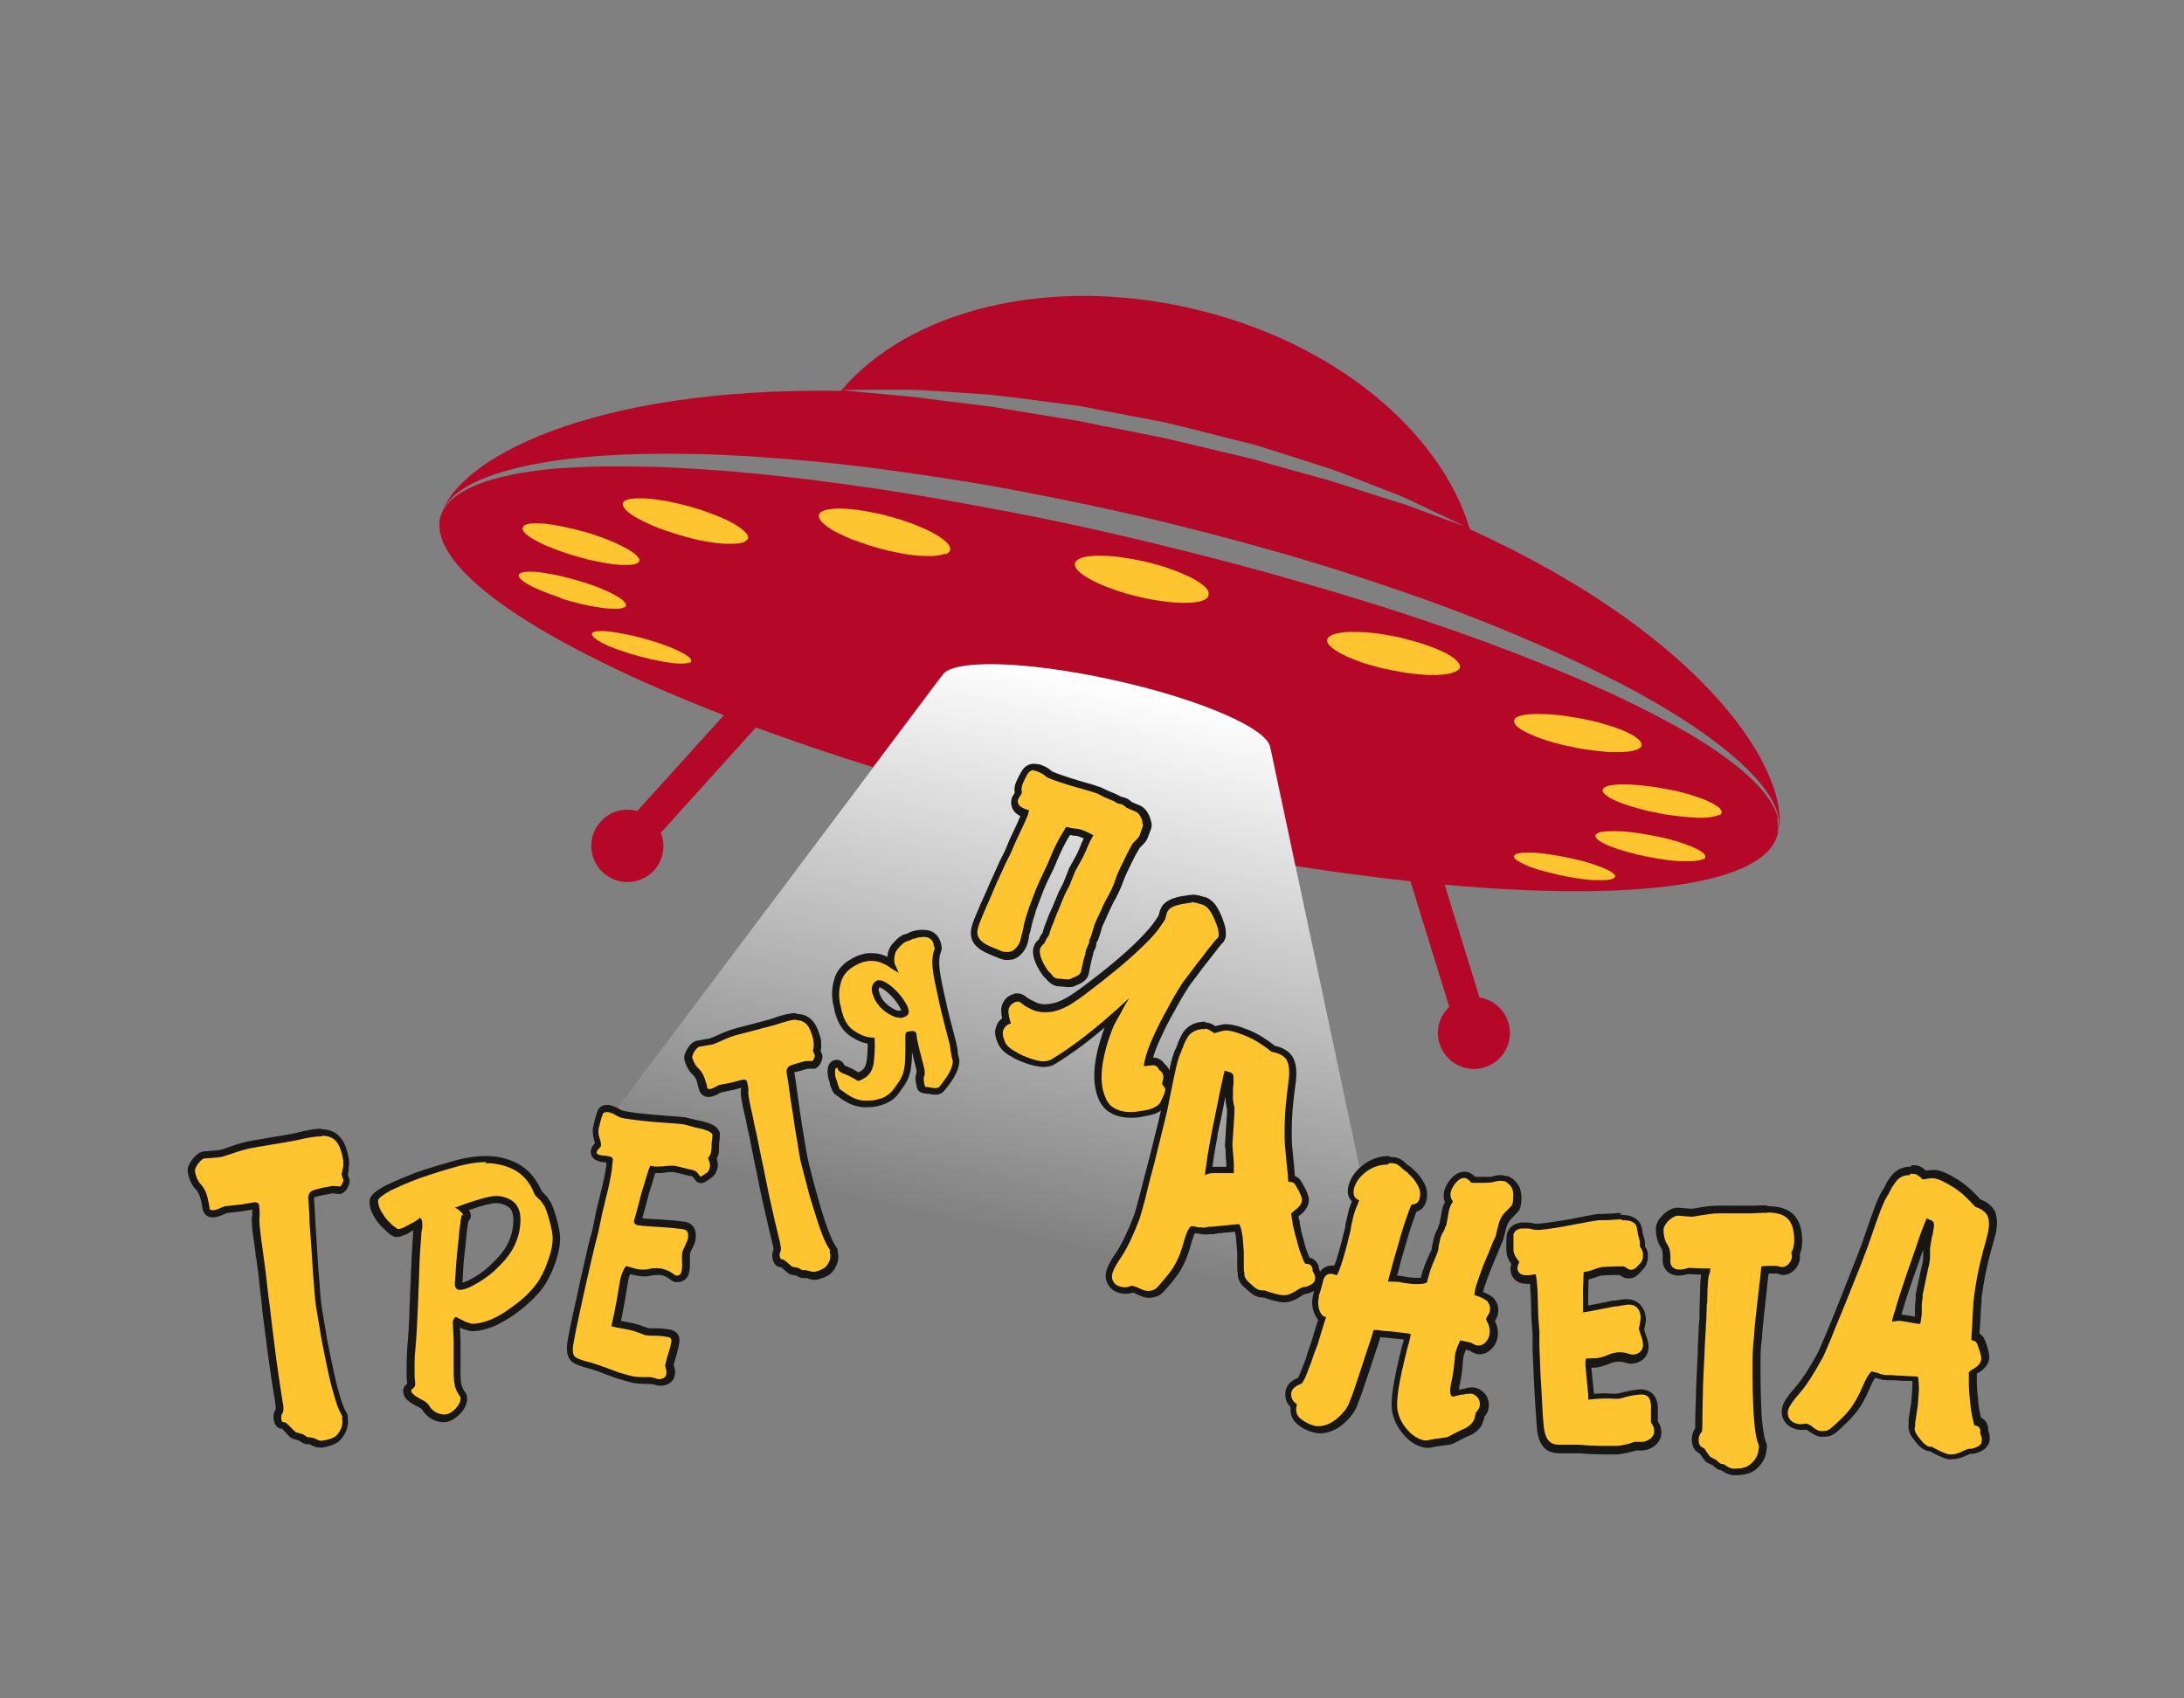 <?xml version="1.0" encoding="UTF-8"?>
<svg id="Layer_1" data-name="Layer 1" xmlns="http://www.w3.org/2000/svg" xmlns:xlink="http://www.w3.org/1999/xlink" viewBox="0 0 76.54 59.53">
  <rect x="0" y="0" width="76.54" height="59.53" fill="#808080" stroke="none"/>
  <defs>
    <style>
      .cls-1 {
        fill: url(#linear-gradient);
      }

      .cls-2 {
        fill: #b50828;
      }

      .cls-3 {
        fill: #FFC531;
      }

      .cls-4 {
        fill: #181716;
      }

      .cls-5 {
        fill: #FFC531;
      }
    </style>
    <linearGradient id="linear-gradient" x1="34.74" y1="43.21" x2="39.06" y2="23.89" gradientUnits="userSpaceOnUse">
      <stop offset="0" stop-color="#fff" stop-opacity="0"/>
      <stop offset="1" stop-color="#fff"/>
    </linearGradient>
  </defs>
  <g>
    <polygon class="cls-3" points="15.44 18.15 15.44 18.15 15.44 18.14 15.44 18.15"/>
    <path class="cls-2" d="M62.31,28.67c-.08-.36-.38-.83-.87-1.31-.49-.48-1.17-.99-1.99-1.49-.83-.5-1.79-1-2.87-1.51-2.16-1-4.76-2-7.59-2.92-1.41-.46-2.89-.89-4.4-1.32-1.51-.42-3.04-.81-4.59-1.18-1.54-.37-3.1-.71-4.63-1-1.54-.29-3.05-.57-4.52-.79-1.47-.22-2.9-.4-4.26-.54-1.36-.13-2.64-.22-3.83-.25-1.19-.03-2.28-.01-3.24.06-.96.08-1.79.23-2.45.44-.65.21-1.13.5-1.37.78-.11.15-.19.26-.22.36-.04.09-.05.13-.05.13,0,0,0,0,0,0-.43,1.83,3.57,4.47,9.94,6.94l-3.04,3.36c-.45-.13-.95,0-1.28.37-.47.52-.43,1.32.09,1.79.52.47,1.32.43,1.79-.09.33-.37.4-.88.23-1.31l3.33-3.69c1.29.47,2.66.94,4.1,1.39l2.4-3.2h.01c.27-.6,2.9-.54,6,.14,3.1.68,5.51,1.74,5.5,2.4h.01s.87,4.12.87,4.12c1.41.22,2.76.4,4.05.54l1.36,4.4c-.34.32-.49.81-.34,1.29.21.67.92,1.04,1.58.83.67-.21,1.04-.92.83-1.58-.15-.47-.55-.79-1.01-.87l-1.22-3.95c6.63.6,11.24.02,11.67-1.78,0,0,0-.05.01-.15.02-.1,0-.24-.03-.42Z"/>
    <path class="cls-3" d="M18.36,18.42s.12-.06.23-.07c.1-.01.23-.01.38,0,.15,0,.32.03.5.06.18.03.38.07.58.12.07.02.13.03.2.05.07.02.13.04.2.05.07.02.14.04.2.06.07.02.14.04.21.07.28.09.53.19.75.29.21.1.39.19.52.28.13.09.22.17.26.24.04.07.02.13-.05.17-.05.03-.14.05-.24.06-.11,0-.23,0-.38,0-.14-.01-.31-.03-.48-.06-.18-.03-.36-.07-.56-.11-.06-.01-.13-.03-.19-.05-.06-.02-.13-.03-.19-.05-.06-.02-.13-.04-.2-.06-.07-.02-.13-.04-.2-.06-.27-.09-.51-.18-.73-.27-.21-.09-.39-.19-.53-.27-.14-.09-.24-.17-.29-.24-.05-.07-.05-.14.01-.18Z"/>
    <path class="cls-3" d="M19.63,20.95c-.23-.08-.45-.16-.65-.24-.19-.08-.36-.16-.5-.24-.13-.08-.23-.15-.27-.22-.05-.07-.04-.12.01-.15.05-.03.16-.06.3-.06.14,0,.32,0,.53.04.21.03.45.07.71.14.26.06.52.14.76.21.24.08.47.16.66.25.2.08.36.17.49.25.13.08.21.15.25.22.04.06.02.11-.04.14-.06.03-.17.05-.31.05-.14,0-.32-.01-.52-.04-.2-.03-.44-.07-.69-.13-.25-.06-.5-.13-.73-.21Z"/>
    <path class="cls-3" d="M24.15,23.22c-.06.03-.16.04-.3.04-.14,0-.31-.02-.51-.05-.05,0-.1-.02-.15-.03-.05,0-.1-.02-.16-.03-.05-.01-.11-.02-.16-.03-.05-.01-.11-.02-.16-.04-.17-.04-.33-.08-.5-.13-.16-.05-.32-.1-.47-.15-.15-.05-.29-.11-.42-.16-.13-.06-.24-.11-.33-.17-.12-.07-.2-.14-.23-.19-.03-.05-.02-.09.03-.12.05-.03.15-.04.28-.04.13,0,.31.01.52.05.05,0,.1.02.16.03.05,0,.11.02.16.03.05.01.11.02.17.03.06.01.11.03.17.04.17.04.35.09.52.14.17.05.33.1.49.16.15.06.3.11.42.17.13.06.24.11.33.17.12.07.19.13.21.19.02.05,0,.09-.06.11Z"/>
    <path class="cls-3" d="M26.12,18.98c-.08.05-.21.07-.4.08-.09,0-.2,0-.31,0-.11,0-.23-.02-.35-.03-.12-.02-.25-.04-.38-.06-.13-.02-.27-.05-.4-.09-.14-.03-.27-.07-.41-.11-.14-.04-.27-.08-.41-.13-.13-.04-.27-.09-.4-.14-.13-.05-.25-.1-.37-.16-.24-.11-.43-.21-.57-.31-.14-.1-.23-.19-.27-.27-.04-.08-.03-.15.04-.2.07-.05.2-.08.38-.09.09,0,.2,0,.31,0,.11,0,.23.02.36.03.13.02.26.04.4.06.14.03.28.06.42.09.14.03.29.07.43.11.14.04.29.09.43.13.14.05.28.1.41.15.13.05.26.11.38.16.24.11.42.22.56.32.13.1.21.19.24.26.03.08,0,.14-.08.18Z"/>
    <path class="cls-3" d="M33.12,19.41c-.11.04-.26.07-.46.08-.2,0-.45,0-.73-.04-.07,0-.14-.02-.21-.03-.07-.01-.14-.02-.21-.04-.07-.01-.14-.03-.21-.04-.07-.02-.14-.03-.21-.05-.22-.05-.44-.11-.65-.18-.21-.07-.41-.14-.6-.21-.19-.08-.36-.16-.52-.24-.15-.08-.29-.16-.39-.25-.14-.11-.22-.21-.23-.29-.02-.08.02-.15.12-.2.1-.05.25-.08.45-.09.2-.01.45,0,.74.04.07,0,.14.02.22.03.07.01.15.02.22.04.07.01.15.03.22.04.08.02.15.03.23.05.23.06.46.12.68.19.22.07.43.15.63.23.19.08.37.16.52.25.15.08.28.17.38.25.13.11.19.21.19.29,0,.08-.05.14-.16.19Z"/>
    <path class="cls-3" d="M42.35,20.89c-.03.08-.12.14-.26.18-.14.04-.33.06-.55.06-.22,0-.48-.01-.76-.05-.28-.04-.59-.09-.9-.17-.32-.07-.61-.16-.88-.26-.27-.09-.51-.2-.71-.3-.2-.1-.36-.21-.47-.31-.11-.1-.16-.2-.15-.28.01-.08.09-.15.21-.2.13-.05.31-.07.54-.08.23,0,.49,0,.78.04.29.04.61.09.95.17.33.08.65.17.92.27.28.1.52.21.72.31.2.11.35.21.45.31.1.1.14.19.11.28Z"/>
    <path class="cls-3" d="M51.13,23.45c-.05.07-.16.12-.33.16-.13.03-.28.04-.46.05-.17,0-.36,0-.57-.02-.2-.02-.42-.04-.63-.08-.22-.04-.44-.08-.66-.13-.07-.02-.14-.03-.21-.05-.07-.02-.14-.04-.21-.06-.07-.02-.14-.04-.21-.06-.07-.02-.14-.04-.2-.07-.27-.1-.5-.19-.67-.29-.18-.1-.31-.19-.39-.28-.08-.09-.1-.17-.06-.24.04-.07.13-.13.29-.17.12-.03.27-.05.45-.06.17,0,.37,0,.58.01.21.02.43.04.66.08.23.04.46.08.69.14.08.02.15.04.22.06.07.02.15.04.22.06.07.02.15.04.22.07.07.02.14.05.21.07.28.1.51.2.68.3.18.1.3.2.36.29.07.09.07.17.02.24Z"/>
    <path class="cls-3" d="M53.08,25.19c.06-.06.17-.1.33-.13.16-.03.38-.04.64-.03.13,0,.27.01.41.02.14.01.29.03.43.05.15.02.29.05.44.07.15.03.29.06.44.09.14.03.28.07.42.11.13.04.26.08.39.12.12.04.24.09.34.13.1.05.2.09.28.14.16.09.26.18.31.26.04.08.03.14-.04.2-.07.05-.19.09-.36.12-.17.02-.38.03-.64.02-.13,0-.26-.01-.4-.03-.14-.01-.28-.03-.42-.05-.14-.02-.28-.04-.42-.07-.14-.03-.28-.06-.42-.09-.14-.03-.27-.07-.4-.1-.13-.04-.25-.08-.37-.12-.12-.04-.23-.08-.33-.13-.1-.04-.2-.09-.28-.13-.17-.09-.28-.18-.33-.25-.05-.08-.05-.15,0-.2Z"/>
    <path class="cls-3" d="M56.54,30.79c-.05.03-.15.05-.29.06-.11,0-.23,0-.37,0-.14,0-.29-.02-.45-.04-.16-.02-.32-.05-.49-.08-.17-.03-.34-.07-.5-.11-.05-.01-.11-.03-.16-.04-.05-.01-.11-.03-.16-.04-.05-.01-.1-.03-.15-.04-.05-.01-.1-.03-.15-.05-.2-.06-.36-.13-.48-.19-.12-.06-.21-.12-.25-.17-.04-.05-.05-.09,0-.13.04-.03.13-.06.27-.07.1,0,.23,0,.37,0,.14,0,.29.02.45.04.16.02.33.05.51.08.17.03.35.07.52.11.06.01.11.03.17.04.06.01.11.03.16.04.05.02.11.03.16.05.05.02.1.03.15.05.2.07.37.13.49.19.12.06.2.12.24.17.04.05.03.09-.02.12Z"/>
    <path class="cls-3" d="M59.69,30.11c-.07.04-.19.06-.34.07-.15.01-.34,0-.55,0-.21-.01-.44-.04-.68-.08-.24-.04-.5-.09-.75-.15-.25-.06-.48-.13-.68-.19-.2-.07-.36-.13-.49-.2-.13-.07-.22-.13-.26-.19-.04-.06-.04-.11.02-.15.06-.04.17-.07.32-.08.15-.01.33-.01.55,0,.21.01.45.04.7.08.25.04.52.09.78.15.26.06.5.13.7.2.2.07.37.14.5.21.12.07.21.13.24.19.03.06.02.11-.05.15Z"/>
    <path class="cls-3" d="M60.25,28.56c-.07.04-.2.07-.36.09-.16.02-.36.02-.6,0-.23-.01-.49-.04-.77-.08-.07-.01-.14-.02-.2-.03-.07-.01-.14-.02-.2-.04-.07-.01-.13-.03-.2-.04-.06-.01-.13-.03-.19-.04-.19-.05-.38-.1-.55-.15-.17-.05-.33-.11-.46-.16-.14-.06-.25-.11-.34-.17-.09-.06-.16-.11-.19-.16-.05-.07-.03-.13.03-.17.06-.05.18-.08.34-.1.16-.02.36-.02.59-.01.23.01.5.04.79.08.07.01.14.02.21.03.07.01.14.03.21.04.07.01.14.03.21.04.07.01.14.03.2.04.2.05.4.1.57.16.18.06.34.11.47.17.14.06.25.12.34.18.09.06.15.11.17.17.04.07.01.13-.06.17Z"/>
    <polygon class="cls-3" points="51.53 18.52 51.53 18.52 51.53 18.52 51.53 18.52"/>
    <path class="cls-2" d="M51.53,18.52s0,0,0,0c0,0-.34-.12-.92-.33-.29-.11-.64-.24-1.05-.39-.4-.16-.87-.28-1.38-.45-.5-.16-1.05-.34-1.63-.52-.58-.16-1.2-.33-1.84-.51-.32-.09-.64-.19-.97-.27-.33-.08-.67-.16-1.01-.24-.68-.16-1.37-.33-2.05-.48-.69-.14-1.39-.28-2.07-.41-.34-.07-.68-.14-1.01-.2-.34-.05-.67-.11-1-.16-.65-.11-1.29-.21-1.88-.31-.6-.07-1.17-.15-1.7-.21-.53-.06-1.01-.14-1.44-.17-.43-.04-.81-.07-1.12-.1-.62-.06-.97-.1-.97-.1,0,0,.36,0,.98-.01.31,0,.69,0,1.12,0,.43-.01.92.03,1.45.06.53.04,1.11.08,1.72.12.61.07,1.25.15,1.91.24.33.04.67.09,1.01.13.34.05.68.12,1.02.19.69.13,1.39.26,2.09.4.71.16,1.38.34,2.06.51.34.09.67.17,1.01.25.33.09.65.2.97.3.64.2,1.25.4,1.84.59.58.21,1.11.43,1.61.62.5.2.96.36,1.34.56.39.19.73.35,1.01.48.56.27.87.42.88.43-1.03-3.43-4.74-6.55-9.67-7.71-5.11-1.21-10,.05-12.37,2.87-8.78-.14-13.56,2.4-14.05,4.47,0-.01.02-.06.04-.13.02-.1.09-.22.19-.38.22-.31.69-.66,1.35-.91,1.32-.52,3.34-.81,5.75-.84,1.2-.02,2.51.01,3.88.11,1.37.09,2.82.23,4.31.43,1.49.2,3.02.43,4.57.72,1.55.29,3.11.62,4.68.98,1.55.37,3.11.78,4.62,1.21,1.52.43,2.99.91,4.41,1.4,1.42.49,2.77,1.01,4.04,1.55,1.27.53,2.45,1.09,3.52,1.64,2.13,1.11,3.81,2.27,4.76,3.33.48.52.74,1.04.8,1.42.02.19.03.33,0,.43-.02.1-.02.14-.02.14.5-2.11-2.43-6.91-10.81-10.72Z"/>
  </g>
  <path class="cls-1" d="M44.53,26.24h-.01c0-.66-2.4-1.72-5.5-2.4-3.1-.69-5.73-.74-6-.14h-.01s-12.2,16.24-12.2,16.24l27.94,6.17-4.22-19.86Z"/>
  <g>
    <g>
      <path class="cls-5" d="M11.25,50.61c-.08,0-.17-.03-.25-.08-.05-.03-.12-.04-.21-.04l-.27-.13-.21-.05-.23-.21c-.11-.11-.14-.14-.16-.15,0,0-.02,0-.03,0-.07,0-.15-.04-.18-.21-.02-.11,0-.22.06-.3h0s.03-.07-.01-.33c-.07-.44-.14-.91-.21-1.4l-.02-.16c-.07-.54-.14-1.12-.21-1.71-.04-.32-.08-.61-.1-.86l-.04-.38-.05-.38c-.02-.15-.04-.27-.05-.37-.17-1.15-.12-1.21-.08-1.27-.02-.07-.02-.19-.04-.31l-.49.07-.56.06s-.05.03-.12.05c-.1.05-.2.08-.29.1h-.02c-.16,0-.24-.07-.26-.17l-.04-.24c-.04-.21-.11-.38-.21-.49-.14-.14-.23-.33-.27-.57-.01-.08.03-.2.13-.35.12-.15.21-.21.29-.23l.6-.05s.15-.04.38-.13c.26-.09.5-.17.74-.2l1.12-.19c.19-.03.36-.06.52-.1.15-.04.29-.07.42-.09.14-.02.26-.04.37-.04.59,0,.77.39.87.97,0,.05,0,.12,0,.23-.03.15-.04.23-.07.31l.07.15c.02.12-.09.35-.22.37h0s-.17-.02-.25-.02l-.19.03c-.19.03-.37.08-.5.12-.05.02-.11.06-.08.23l.03.48c0,.22.02.45.04.71l.03.44c.03.43.05.86.09,1.29.03.43.06.73.09.93l.15.9c.06.33.13.67.2,1,.08.39.16.74.26,1.04.08.29.18.55.29.74.02.03.02.07,0,.11.02.18,0,.43-.23.67-.11.11-.29.18-.57.23h-.06Z"/>
      <path class="cls-4" d="M11.28,39.81c.43,0,.64.22.75.87,0,.05,0,.12,0,.2-.02.08-.03.18-.06.28l.07.22s-.08.2-.12.21c0,0-.14-.02-.23-.02-.02,0-.04,0-.05,0l-.15.03c-.2.03-.38.08-.51.12-.15.06-.2.18-.17.37l.03.46c0,.33.04.71.07,1.15.03.43.05.87.09,1.3.03.43.06.74.1.94l.15.9c.06.35.14.71.21,1.06.07.35.15.69.25,1.01.08.31.19.58.3.76h-.02s0,.02,0,.02v.05c.03.14,0,.36-.19.57-.09.09-.27.15-.5.19-.01,0-.02,0-.04,0-.06,0-.12-.02-.19-.06-.08-.04-.17-.06-.27-.06,0,0-.02,0-.02,0l-.17-.11-.25-.07-.17-.17c-.11-.11-.18-.18-.23-.18,0,0,0,0,0,0h-.02s-.02,0-.02,0c0,0,0,0,0,0-.03,0-.05-.04-.06-.11-.01-.08,0-.16.04-.21.04-.05.05-.2,0-.42-.08-.49-.15-1.01-.23-1.56-.07-.53-.14-1.12-.21-1.72-.07-.49-.11-.9-.15-1.24-.04-.34-.08-.58-.1-.75-.11-.75-.14-1.13-.11-1.19,0-.14,0-.27-.02-.4-.01-.08-.07-.11-.16-.11h0l-.47.08-.57.06s-.04.02-.13.05c-.1.05-.19.08-.27.09-.01,0-.03,0-.04,0-.05,0-.09-.02-.1-.07v-.05s-.04-.2-.04-.2c-.04-.23-.12-.42-.23-.55-.13-.13-.21-.31-.24-.51,0-.05.03-.13.11-.25.09-.11.16-.17.2-.18l.59-.05s.16-.04.42-.13c.25-.09.49-.16.72-.2l1.12-.19c.2-.03.36-.06.53-.1.15-.04.29-.06.41-.08.13-.02.24-.03.35-.03M11.28,39.56c-.11,0-.24.01-.39.04-.13.02-.27.05-.43.09-.15.04-.31.07-.5.1l-1.13.19c-.22.04-.46.1-.76.21-.22.08-.35.12-.38.12l-.56.05c-.13.02-.24.1-.38.26-.14.2-.19.33-.17.46.04.26.15.48.31.64.07.09.13.24.17.42l.03.2c.04.22.18.33.35.33.01,0,.07,0,.08,0,.1-.02.21-.05.33-.11.04-.01.07-.02.09-.04l.53-.06.37-.06c0,.06,0,.12,0,.19-.03.12-.03.38.11,1.28,0,.09.02.21.05.37.01.11.03.23.05.37l.04.38c.03.26.06.54.1.86v.08c.08.57.14,1.12.21,1.63l.02.12c.07.51.14.99.22,1.45.03.2.02.27.02.27-.06.08-.09.22-.07.36.05.29.23.32.3.32.02.02.05.05.09.1l.17.18s.07.05.11.07l.21.06.14.09s.09.04.13.04c0,0,0,0,0,0h0c.08,0,.13,0,.16.03.11.06.21.09.31.09.01,0,.06,0,.08,0,.3-.05.5-.13.63-.26.21-.22.31-.51.27-.77,0-.05,0-.11-.03-.16-.1-.17-.2-.42-.27-.7-.1-.31-.17-.66-.24-.99-.07-.34-.15-.7-.21-1.05l-.15-.9c-.03-.16-.06-.45-.09-.91-.04-.43-.07-.84-.09-1.26l-.03-.46c-.02-.26-.03-.5-.04-.72l-.03-.47c-.01-.09,0-.12,0-.12.12-.04.29-.08.48-.11l.15-.03c.09,0,.21.02.21.02.01,0,.02,0,.03,0,.01,0,.03,0,.04,0,.21-.03.35-.33.33-.5l-.06-.18c.01-.05.02-.11.03-.16v-.06c.02-.14.02-.24.01-.3-.09-.53-.28-1.07-.99-1.07h0Z"/>
    </g>
    <g>
      <path class="cls-5" d="M28.53,44.72c-.06,0-.13-.02-.2-.05-.03-.02-.07-.02-.12-.02,0,0-.02,0-.03,0-.04,0-.08,0-.1-.01l-.15-.08-.17-.03-.21-.16c-.09-.08-.12-.1-.13-.11,0,0-.02,0-.03,0-.07,0-.14-.04-.17-.18-.02-.09-.01-.19.03-.27h0s.01-.06-.04-.26c-.09-.36-.18-.74-.27-1.15l-.03-.13c-.09-.39-.17-.82-.26-1.25l-.03-.16c-.06-.25-.1-.48-.14-.69l-.07-.33-.07-.3c-.03-.13-.05-.23-.06-.31-.22-.94-.19-1-.15-1.06-.02-.04-.03-.14-.06-.24l-.37.1-.46.09s-.04.03-.09.05c-.08.05-.16.08-.23.1-.01,0-.03,0-.04,0-.14,0-.21-.05-.23-.14l-.05-.2c-.04-.17-.11-.3-.2-.38-.13-.11-.22-.26-.27-.46-.02-.08,0-.17.09-.31.09-.14.16-.2.23-.22l.49-.08s.12-.04.31-.13c.21-.09.41-.17.6-.22l.92-.24c.16-.04.29-.07.42-.12.12-.04.24-.08.34-.1.16-.04.28-.06.39-.06.46,0,.62.37.72.76.01.05.02.11.02.19-.01.14-.02.2-.04.26l.07.11c.03.1-.05.32-.17.35,0,0-.12,0-.13,0-.09,0-.11,0-.11,0l-.12.03c-.16.04-.3.09-.4.13-.03.01-.07.04-.04.17l.06.39c.02.17.05.36.08.57l.06.38c.05.35.1.71.17,1.06.05.35.1.6.14.76l.19.73c.07.28.16.56.24.83.1.31.18.58.28.83.08.24.19.44.29.58.02.03.03.07.02.11.03.14.03.36-.15.58-.08.1-.24.18-.46.24h-.08Z"/>
      <path class="cls-4" d="M27.9,35.76c.31,0,.48.18.6.67,0,.04.01.1.02.17,0,.07-.01.15-.03.23l.07.18s-.05.17-.09.18c0,0-.04,0-.09,0s-.11,0-.14,0l-.12.03c-.16.04-.31.09-.42.13-.12.06-.16.16-.12.32l.06.38c.03.27.08.59.14.94.05.36.1.71.17,1.07.05.36.1.61.14.77l.19.73c.07.29.16.58.25.86.09.28.17.56.27.81.09.25.2.46.3.61h-.02s0,.02,0,.02v.04c.04.11.03.3-.12.48-.07.08-.21.15-.4.2-.01,0-.03,0-.05,0-.04,0-.09-.01-.15-.03-.05-.02-.11-.03-.17-.03-.02,0-.05,0-.07,0l-.15-.08-.21-.04-.15-.13c-.09-.08-.16-.13-.2-.13,0,0,0,0,0,0h-.01s-.01,0-.01,0c0,0,0,0,0,0-.02,0-.04-.03-.06-.09-.02-.06,0-.13.02-.18.03-.05.02-.16-.02-.35-.1-.4-.2-.82-.3-1.27-.1-.44-.19-.91-.29-1.4-.09-.4-.15-.74-.21-1.02-.06-.28-.11-.47-.13-.61-.14-.61-.2-.93-.17-.97,0-.12-.02-.22-.05-.33-.01-.06-.05-.08-.12-.08,0,0-.01,0-.02,0l-.38.1-.46.09s-.03.02-.1.05c-.08.05-.15.08-.21.09-.02,0-.03,0-.04,0-.04,0-.07-.02-.07-.06v-.04s-.05-.16-.05-.16c-.05-.19-.13-.34-.23-.44-.12-.1-.19-.24-.24-.4,0-.04.01-.11.08-.22.07-.1.12-.15.16-.16l.48-.08s.13-.05.33-.14c.2-.09.39-.17.58-.21l.92-.24c.16-.04.3-.08.43-.12.12-.04.23-.07.33-.1.14-.04.26-.06.36-.06M27.9,35.51c-.12,0-.25.02-.42.06-.11.03-.23.06-.35.11-.12.04-.25.08-.41.12l-.92.24c-.18.05-.37.12-.62.23-.17.08-.28.12-.31.13l-.45.08c-.12.03-.21.1-.32.26-.11.19-.14.31-.11.42.06.22.16.4.31.53.06.06.12.17.15.32l.04.16c.05.18.17.28.33.28.02,0,.09,0,.11-.01.09-.02.18-.06.28-.12.03-.01.05-.02.07-.03l.43-.09.26-.07s0,.06,0,.1c-.02.11,0,.34.18,1.07.01.07.03.17.06.3.02.09.04.19.07.31l.06.32c.04.21.09.44.14.7l.02.08c.09.46.18.91.28,1.33.11.48.2.89.3,1.28.03.11.03.17.03.19-.05.1-.06.22-.03.33.06.25.23.28.3.28.02.01.04.03.07.06l.16.14s.07.05.12.06l.17.03.12.06s.08.03.12.03c0,0,.02,0,.03,0,.01,0,.03,0,.04,0,.05,0,.07,0,.08,0,.09.04.17.06.25.06.02,0,.09,0,.11-.01.26-.07.43-.15.53-.28.24-.29.21-.57.18-.69,0-.05,0-.11-.04-.15-.09-.13-.19-.33-.27-.55-.1-.25-.19-.53-.27-.8-.08-.28-.17-.57-.24-.85l-.19-.73c-.03-.13-.08-.36-.14-.74-.06-.36-.12-.71-.17-1.07l-.05-.36c-.03-.21-.06-.4-.08-.58l-.06-.39c-.02-.06-.01-.08-.01-.08.07,0,.21-.05.36-.09l.12-.03s.04,0,.07,0h.09s0,0,.01,0c.02,0,.04,0,.06,0,.19-.05.3-.34.27-.48l-.06-.14s.01-.08.02-.12v-.06c0-.13,0-.21-.02-.26-.1-.4-.29-.86-.84-.86h0Z"/>
    </g>
    <g>
      <path class="cls-5" d="M15.56,49.74c-.14,0-.26-.03-.37-.09-.12-.08-.22-.17-.28-.28-.02-.04-.05-.07-.1-.1l-.21-.11c-.07-.04-.15-.08-.22-.15-.07-.04-.13-.13-.13-.24,0-.08.06-.13.13-.18.01-.06.02-.12,0-.17-.02-.08-.02-.15-.02-.21v-.41c0-.14.01-.28.02-.44.04-.52.07-.96.08-1.4,0,0,.04-1.06.05-1.3.01-.45.04-.93.08-1.43l.15-.15h-.12v-.18s-.03.02-.03.02c-.05.04-.11.07-.18.1-.12.07-.19.11-.26.14-.1.04-.18.07-.25.07-.02,0-.08,0-.22-.12-.08-.07-.16-.15-.25-.24-.09-.1-.17-.23-.24-.35-.08-.14-.12-.28-.12-.41s.14-.27.49-.46c.3-.15.65-.3,1.07-.46.4-.14.83-.27,1.26-.39.41-.11.79-.17,1.1-.17.42,0,.79.09,1.09.26.31.17.54.42.7.75q.07.16.15.25l.08.08c.06.06.11.14.19.27.16.38.29.91.29,1.15,0,.22-.04.47-.13.73-.1.3-.21.54-.33.76-.09.16-.22.33-.43.54-.19.18-.39.36-.63.53-.21.16-.44.29-.7.41-.26.11-.5.17-.72.17-.05,0-.1-.02-.17-.05-.05,0-.13-.04-.21-.09-.05-.02-.1-.04-.14-.07l-.02.07.03.61v1.14c0,.15.01.26.03.34.01.08.02.13.05.17.03.07.06.12.11.2.01.02.05.13.05.16,0,.15-.08.31-.23.46-.15.15-.31.23-.46.23ZM16.26,42.86c-.04.23-.06.5-.09.8-.04.32-.06.62-.08.88l-.02.4c0,.14.02.14.04.14.12,0,.28-.06.48-.17.21-.11.43-.26.64-.45.34-.31.56-.58.68-.83.14-.28.21-.57.21-.89,0-.24-.07-.41-.21-.54-.15-.11-.33-.16-.52-.16-.23,0-.73.17-1.17.32.08.08.15.17.15.25,0,.05-.03.09-.07.11,0,.03-.02.08-.03.14Z"/>
      <path class="cls-4" d="M17,40.77c.39,0,.73.08,1.03.24.3.17.5.4.64.7.09.22.06.17.26.36.05.05.1.13.17.24.14.35.27.86.27,1.09,0,.19-.04.42-.13.69-.09.27-.19.52-.32.73-.09.17-.23.33-.41.52-.19.19-.4.36-.62.51-.22.17-.45.3-.68.4-.24.1-.46.15-.67.15-.03,0-.06-.01-.13-.04-.06-.01-.13-.04-.19-.08-.12-.05-.24-.12-.24-.12-.03,0-.05.03-.08.08-.01.04-.03.06-.03.1v.05l.03.62v1.13c0,.15.01.27.03.36.01.09.03.15.06.22.03.06.06.13.12.21.01.01.03.05.03.09,0,.12-.06.24-.19.37-.13.13-.26.19-.37.19s-.22-.03-.31-.08c-.1-.06-.18-.14-.23-.23-.03-.05-.08-.1-.14-.14-.06-.04-.14-.08-.21-.12-.08-.04-.14-.08-.19-.13-.06-.04-.09-.09-.09-.15,0-.01.03-.04.08-.08.04-.04.06-.06.06-.1,0-.06,0-.13-.01-.19-.01-.06-.01-.13-.01-.18v-.41c0-.15.01-.32.03-.5.04-.45.06-.89.08-1.34.01-.41.04-.85.05-1.3.01-.45.04-.93.08-1.43.01-.05.01-.1.03-.15v-.15c0-.14-.04-.21-.1-.21,0,.01-.03.03-.06.06-.06.04-.13.09-.22.13-.09.05-.17.1-.26.14-.09.04-.15.06-.21.06-.01,0-.06-.03-.14-.09-.08-.06-.15-.14-.24-.23-.08-.09-.15-.21-.22-.32-.06-.12-.1-.23-.1-.35,0-.08.14-.19.42-.35.3-.14.64-.3,1.06-.45.4-.14.82-.27,1.25-.39.42-.12.79-.17,1.07-.17M16.23,42.61s-.01-.03-.03-.03-.04.09-.06.26c-.04.23-.06.5-.09.81-.04.32-.06.62-.08.89-.01.27-.03.42-.03.44,0,.15.05.23.17.23.14,0,.32-.06.54-.19.22-.12.44-.27.66-.46.32-.3.57-.58.71-.88.14-.28.22-.59.22-.94,0-.28-.09-.49-.26-.63-.18-.13-.39-.19-.6-.19-.23,0-.71.14-1.44.41.15.06.3.22.3.28M17,40.52c-.32,0-.71.06-1.13.18-.46.13-.89.26-1.27.39-.36.14-.72.29-1.08.46-.35.19-.57.35-.57.57,0,.15.04.31.13.47.05.1.14.24.25.36.11.11.19.19.27.26.18.15.26.15.3.15.1,0,.19-.04.3-.08.08-.03.15-.07.22-.12l.07-.04s-.01.07-.01.09c-.04.5-.06.99-.08,1.44,0,.24-.02.48-.03.71,0,.2-.02.4-.02.59-.01.44-.04.87-.08,1.32,0,0,0,.05,0,.05-.01.17-.02.32-.02.47v.41c0,.07,0,.15.02.23,0,.02,0,.05,0,.07-.06.05-.14.13-.14.25,0,.15.07.27.18.35.08.07.16.12.24.16.02.01.06.03.1.05l.09.05s.04.04.05.04c.08.14.18.24.32.33.14.08.28.12.44.12.13,0,.33-.05.55-.27.17-.17.27-.36.27-.55,0-.04,0-.17-.1-.27-.02-.04-.05-.08-.06-.12-.03-.06-.04-.09-.05-.16-.01-.08-.02-.19-.02-.32v-1.13l-.02-.5c.06.04.15.07.24.09.03.02.1.04.18.04.24,0,.49-.06.77-.17.28-.13.52-.27.74-.43.24-.17.45-.35.64-.54.22-.22.36-.4.46-.57.12-.21.24-.47.34-.77.09-.28.14-.54.14-.77,0-.29-.15-.85-.29-1.19-.09-.17-.16-.26-.22-.33l-.08-.08q-.07-.06-.11-.17c-.19-.39-.43-.65-.76-.84-.33-.18-.71-.28-1.15-.28h0ZM16.42,42.42c.49-.17.81-.25.96-.25.17,0,.32.05.46.15.06.05.15.16.15.43,0,.3-.06.57-.19.83-.12.25-.33.5-.65.8-.2.18-.4.32-.6.43-.16.09-.27.13-.34.15,0-.07.01-.2.02-.4.01-.27.04-.55.08-.87.03-.32.05-.58.09-.8,0-.03.01-.06.02-.09.05-.05.08-.11.08-.18,0-.07-.02-.13-.06-.19h0Z"/>
    </g>
    <g>
      <path class="cls-5" d="M23.11,48.43c-.07-.01-.12-.02-.17-.05,0,0-.12-.01-.13-.01-.07,0-.12,0-.19,0-.18,0-.31-.01-.42-.03-.04,0-.31-.08-.31-.08-.16-.04-.32-.1-.48-.16-.17-.06-.32-.11-.44-.16l-.18-.05c-.26-.07-.41-.12-.49-.15-.09-.03-.19-.09-.24-.17-.08-.11-.08-.31-.02-.63.04-.22.09-.49.17-.84.08-.35.17-.76.27-1.23l.26-1.13.16-.59.14-.66.2-.82c.04-.17.07-.3.09-.43.03-.15.05-.25.05-.34,0,0,.03-.27.03-.27,0,0-.15.02-.16.02-.06,0-.12-.01-.17-.02-.1-.02-.17-.05-.21-.11-.02-.03-.04-.11-.03-.14.01-.07.07-.14.15-.22h0s0-.06-.04-.21c-.04-.15-.06-.26-.04-.36l.06-.28c.04-.16.08-.26.1-.3.02-.04.15-.12.2-.12.19.03.3.07.39.13.06.04.14.07.25.09.27.05.77.11,1.23.14.45.03.83.06.86.07.02,0,.06.02.12.03.09.02.22.06.3.07.44.08.64.17.69.33,0,.12,0,.23-.03.35,0,.02,0,.06,0,.11,0,.08,0,.17-.01.21,0,0-.04.11-.04.12-.01.04-.03.07-.04.09,0,.01,0,.03.01.04.03.1.04.19.03.26-.02.08-.04.14-.07.18-.02.05-.08.1-.18.17l-.13.08s-.04.02-.07.02c-.04,0-.08-.02-.1-.05-.1-.13-.13-.16-.13-.16,0,0-.06-.03-.16-.05-.18-.04-.39-.1-.55-.13-.04,0-.07,0-.09,0-.09,0-.15,0-.22.02-.08,0-.16.01-.23.01-.07,0-.13,0-.2-.01-.04.11-.09.25-.14.44-.08.24-.14.48-.2.69-.04.15-.18.67-.18.67.16.04.41.06.7.08l.51.03c.22.02.34.04.44.05.12.02.32.12.24.51,0,.04-.04.12-.09.22-.08.15-.09.22-.1.24,0,.05,0,.15,0,.24,0,.13,0,.27-.01.39-.05.24-.21.27-.28.27-.09,0-.11-.01-.28-.14-.09-.05-.18-.09-.27-.1-.05,0-.11-.02-.17-.02-.07,0-.15,0-.23.03-.09.02-.17.03-.25.03-.06,0-.12,0-.18-.02l-.41-.11c.05.02-.03.19-.06.36l-.12.71-.1.52c-.03.12-.05.22-.07.31.02,0,.39.07.39.07.26.05.45.12.57.17.05.02.09.04.12.04.04,0,.11.01.18.01.04,0,.08,0,.12,0,.16,0,.32.02.49.05.13.03.21.11.2.24,0,.04,0,.1-.02.16,0,0-.02.1-.02.1-.02.08-.04.16-.07.25-.04.13-.08.26-.1.39.05.15.06.24.04.3-.02.09-.06.16-.15.21-.08.04-.15.06-.21.06,0,0-.06,0-.07,0Z"/>
      <path class="cls-4" d="M21.26,38.98s.03,0,.04,0c.1.02.19.05.28.11.08.05.17.09.29.11.29.05.8.11,1.24.14.44.03.81.06.84.07.04,0,.29.08.42.11.37.07.56.15.6.25,0,.07-.01.17-.03.29,0,.04,0,.25-.02.32,0,.04-.03.08-.05.13-.02.05-.05.07-.06.08,0,0,.02.03.04.1.03.09.04.15.03.21-.01.06-.03.11-.05.14-.02.04-.07.08-.15.13l-.13.08c-.08-.11-.13-.17-.16-.19-.03-.02-.1-.05-.21-.07-.03,0-.33-.09-.55-.13-.03,0-.07,0-.11,0-.07,0-.15,0-.25.02-.07,0-.14.01-.21.01-.09,0-.18,0-.27-.03-.06.12-.11.3-.18.54-.08.24-.15.48-.2.7-.06.22-.11.41-.15.55-.02.06-.03.11-.04.13,0,0,0-.01,0-.02h0s0,0,0,0v.04s0,0,0,0h0s0,0,0-.02c-.01.09.03.15.15.17.18.03.7.05,1.17.09.16.02.31.03.42.05.14.03.19.14.14.36,0,.01-.03.08-.08.19-.05.11-.1.21-.11.27-.03.14.02.43-.02.63-.02.11-.07.17-.16.17-.01,0-.03,0-.04,0-.01,0-.07-.04-.17-.11-.1-.06-.2-.1-.32-.13-.06-.01-.12-.02-.19-.02-.08,0-.16,0-.26.03-.08.02-.15.02-.22.02-.05,0-.11,0-.16-.01l-.09-.02-.32-.09s0,0,0,0c-.06,0-.17.24-.22.45l-.12.71-.1.52c-.04.17-.07.31-.09.42.03.02.09.03.18.05l.33.06c.38.07.59.19.68.21.05,0,.12.02.21.02.04,0,.09,0,.14,0,.14,0,.3.02.46.05.06.01.1.05.1.11,0,.04,0,.09-.02.14l-.02.09c-.05.19-.14.43-.18.65,0,.01.01.06.03.13.02.07.02.14.01.18-.01.06-.04.1-.09.13-.05.02-.09.04-.14.04-.01,0-.03,0-.04,0-.05-.01-.1-.02-.14-.04l-.14-.03s-.03,0-.06,0c-.04,0-.11,0-.19,0-.16,0-.29-.01-.38-.03-.05-.01-.15-.04-.3-.08-.16-.04-.32-.1-.47-.16-.17-.06-.31-.11-.44-.16-.14-.04-.21-.07-.22-.07-.24-.06-.39-.11-.46-.14-.07-.03-.13-.06-.16-.11-.06-.09-.06-.28,0-.55.04-.22.09-.49.17-.84.08-.35.16-.76.27-1.23l.26-1.13.15-.59.14-.67.2-.82c.04-.17.07-.31.09-.44.02-.13.05-.25.05-.35.02-.14.02-.22.03-.26h0c-.01-.06-.05-.09-.11-.1l-.14-.03h0c-.07,0-.13-.01-.18-.02-.1-.02-.15-.05-.14-.11.01-.06.15-.19.15-.2.01-.06,0-.16-.05-.29-.03-.11-.05-.21-.03-.3v-.03s.06-.24.06-.24c.04-.14.07-.24.09-.28.01-.03.04-.05.09-.05M21.26,38.73c-.14,0-.25.07-.31.19-.02.05-.06.16-.1.32l-.06.25c-.04.19,0,.34.03.46.02.06.03.1.03.12-.08.09-.13.16-.14.25-.02.12.02.23.12.31.06.04.13.07.21.09.06.01.13.02.21.03v.11c-.02.1-.04.21-.06.33-.02.13-.05.26-.09.42l-.2.82-.14.68-.15.57-.26,1.14c-.1.48-.19.89-.27,1.24-.08.35-.13.62-.17.84-.07.36-.05.58.05.73.04.08.14.15.28.21.08.03.23.09.49.15.05.02.12.04.21.07.1.04.25.1.42.16.16.06.32.12.49.16l.14.04c.08.02.13.04.17.05.11.02.26.03.43.04.1,0,.16,0,.2,0l.13.02c.06.02.11.03.16.04.02,0,.08,0,.09,0,.08,0,.16-.02.25-.06.14-.08.21-.18.23-.31.02-.09.01-.19-.02-.29l-.02-.06c.02-.11.06-.22.09-.33.03-.09.05-.18.07-.26l.02-.1c.01-.06.03-.13.02-.21,0-.16-.12-.3-.3-.34-.17-.03-.34-.05-.5-.05-.06,0-.1,0-.14,0-.07,0-.12,0-.16-.01-.02,0-.05-.02-.09-.03-.13-.05-.32-.12-.59-.17l-.27-.05c.01-.06.03-.11.04-.18l.1-.53.12-.72c.01-.08.04-.15.07-.21l.16.04.11.02c.07.01.13.02.2.02.09,0,.17,0,.27-.03.08-.02.15-.02.21-.02.05,0,.1,0,.14.01.08.01.15.04.24.1.16.12.2.13.25.14.02,0,.07,0,.09,0,.16,0,.35-.1.4-.37.02-.13.02-.28.02-.41,0-.08,0-.17,0-.21,0,0,.01-.06.09-.21.04-.08.09-.19.1-.25.03-.16.02-.29-.02-.4-.06-.14-.17-.23-.33-.26-.11-.02-.24-.03-.39-.05h-.05c-.18-.02-.36-.03-.52-.04-.22-.01-.42-.02-.55-.04l.04-.14c.03-.12.07-.25.11-.4.05-.22.12-.46.2-.69.03-.12.07-.24.1-.35.04,0,.07,0,.11,0,.08,0,.16,0,.24-.02.09-.01.16-.02.22-.02.02,0,.05,0,.06,0,.16.03.35.08.46.11.05.01.08.02.1.02.07.01.11.03.12.03,0,0,.03.04.1.13.05.07.12.1.2.1.05,0,.09-.01.14-.04l.13-.08c.11-.08.19-.14.24-.23.02-.03.05-.11.07-.2.02-.09,0-.19-.03-.31,0,0,0-.02.01-.03.03-.07.05-.12.06-.17,0-.04.01-.15.01-.23,0-.04,0-.08,0-.1.02-.12.03-.24.03-.32,0-.03,0-.06-.02-.09-.08-.23-.38-.33-.79-.41-.08-.02-.21-.05-.3-.07-.06-.02-.11-.03-.13-.03-.07-.01-.62-.05-.87-.07-.44-.03-.94-.09-1.21-.14-.09-.02-.15-.04-.19-.07-.12-.07-.24-.12-.38-.15-.02,0-.08,0-.09,0h0Z"/>
    </g>
    <g>
      <path class="cls-5" d="M30.31,38.7c-.27-.01-.53-.12-.81-.33l-.11-.08s-.1-.09-.1-.12c-.05-.11-.07-.17-.07-.24l-.03-.09c-.02-.07-.04-.13-.04-.19-.01-.1-.02-.27.1-.34.05,0,.24.06.26.11l.29.15c.22.12.3.16.34.19-.01-.03.03-.06.08-.08.17-.08.26-.23.3-.46.03-.24.04-.49.04-.75-.24-.02-.45-.1-.65-.24-.21-.13-.38-.36-.47-.67-.02-.08-.04-.15-.05-.21l-.04-.15c-.06-.27-.05-.54.03-.8.07-.28.25-.5.55-.66.11-.06.22-.11.32-.14.09-.03.17-.04.24-.04,0,0,.02,0,.03,0,.19,0,.3.02.4.05.11.04.22.09.35.17,0,0,0,0,0,0-.04-.28.02-.48.16-.63.13-.15.24-.24.34-.27l.12-.04.09-.05c.16-.05.26-.07.36-.07.06,0,.11,0,.17.01.17.03.29.15.34.32l.04.17c-.05.17-.07.26-.08.37-.03.23.02.6.17,1.25.06.32.16.72.28,1.19l.14.53c.02.1.03.17.04.24.02.16.04.25.07.34.03.28-.17.59-.23.68-.14.21-.28.37-.28.37-.12.05-.16.06-.2.06-.05,0-.11,0-.19-.02-.21-.03-.27-.03-.3-.11-.07-.22-.08-.36-.03-.47.01-.04.01-.11,0-.21l-.16-.62c-.06-.25-.1-.44-.11-.56-.02,0-.06,0-.1,0s-.08,0-.09-.01c.06.15.06.3.06.47,0,.19,0,.38-.02.59-.02.23-.09.45-.21.63-.13.2-.22.33-.29.4-.08.09-.18.16-.29.2-.04.03-.11.05-.18.07-.15.05-.3.07-.47.07,0,0-.08,0-.08,0ZM30.78,34.49c-.09.07-.14.14-.1.29.06.19.12.3.22.42.13.14.26.24.42.3.07.04.13.05.19.05.04,0,.08,0,.13-.02.06-.03.09-.05.06-.14-.16-.36-.44-.68-.73-.85-.07-.04-.12-.06-.16-.06v-.12l-.03.13Z"/>
      <path class="cls-4" d="M32.32,32.84c.05,0,.1,0,.15.01.12.02.21.11.25.23v.05s.04.12.04.12c-.04.1-.07.21-.08.34-.03.26.04.67.18,1.28.06.32.16.72.28,1.19l.14.53c.03.13.03.23.05.31.01.08.03.18.06.28.01.16-.09.39-.22.58-.14.2-.27.36-.27.36h-.02s-.05.02-.09.02c-.04,0-.1,0-.16-.02-.14-.02-.21-.02-.21-.03-.05-.17-.06-.29-.03-.37.03-.07.02-.17,0-.28l-.16-.62c-.06-.24-.1-.43-.11-.54v-.05c-.03-.06-.07-.09-.13-.09-.02,0-.04,0-.06,0l-.08.02s-.01,0-.02,0c-.01,0-.02,0-.03,0-.05.01-.07.06-.07.14,0,.11,0,.26,0,.43,0,.18,0,.37-.02.58-.02.22-.08.41-.19.58-.13.19-.21.31-.28.38-.07.07-.15.13-.24.18-.05.03-.12.05-.19.07-.12.04-.26.06-.41.06-.03,0-.05,0-.08,0-.25,0-.5-.12-.74-.3-.18-.13-.16-.1-.17-.15l-.02-.06c-.03-.05-.04-.1-.05-.15l-.04-.11c-.02-.07-.04-.11-.03-.15-.02-.13,0-.21.04-.23h.02s0,0,0,0c.02,0,.03.02.04.05v.02s.07.08.14.11l.22.09c.18.09.28.15.31.18,0,0,.02,0,.04,0,.01,0,.02,0,.04,0,.03-.01.09-.04.14-.07.2-.1.32-.29.36-.55.03-.25.05-.55.03-.89-.01,0-.03,0-.04,0-.22,0-.44-.08-.66-.23-.2-.12-.34-.33-.42-.6-.02-.06-.04-.12-.05-.2l-.04-.16c-.05-.24-.04-.5.03-.74.06-.24.22-.44.49-.59.11-.06.2-.1.29-.13.08-.02.15-.03.21-.04.02,0,.04,0,.06,0,.11,0,.22.01.32.05.11.04.22.09.32.16.11.08.22.14.34.21l-.15-.33c-.03-.23.01-.4.13-.53.12-.14.22-.22.29-.24l.12-.04.12-.06h.05c.08-.04.17-.05.25-.05M31.51,35.68c.06,0,.11,0,.17-.03.03-.01.06-.02.09-.04.07-.05.1-.13.06-.25l-.02-.07c-.15-.31-.44-.66-.76-.85-.09-.05-.16-.08-.23-.08-.02,0-.05,0-.07,0-.03.01-.05.03-.08.05-.11.1-.14.22-.1.39l.03.09c.04.14.12.26.22.38.13.14.28.26.46.34.08.04.16.06.24.06M32.32,32.59c-.11,0-.22.02-.33.05-.01,0-.07.02-.09.03l-.12.06-.08.02c-.07.02-.2.08-.4.31-.09.09-.19.25-.2.48-.06-.03-.11-.05-.17-.07-.11-.04-.24-.06-.4-.06h-.07c-.09,0-.18.02-.28.05-.11.03-.22.08-.34.15-.32.17-.53.43-.61.74-.08.27-.09.57-.03.85l.04.17c0,.06.03.14.05.21.11.34.28.59.53.75.19.13.39.22.59.25,0,.22-.01.43-.04.62-.04.24-.15.32-.23.36-.02.01-.04.02-.05.03-.05-.03-.13-.07-.23-.13l-.25-.11s0,0-.01,0c0,0,0,0,0,0-.06-.15-.18-.2-.27-.2-.02,0-.06,0-.08.01-.02,0-.06.02-.08.03-.2.12-.17.39-.16.48,0,.04.02.11.04.19l.03.09c0,.07.03.14.07.22h0c.03.12.09.17.15.21l.11.08c.3.23.59.34.88.35h.09c.18,0,.34-.02.49-.07.08-.03.17-.05.23-.09.1-.04.21-.12.31-.22.08-.09.17-.22.3-.41.13-.21.21-.44.23-.7.02-.15.02-.3.02-.45l.15.6c.02.1.01.13.01.13-.07.17-.02.38.02.54.06.16.19.18.35.2h.07c.07.02.13.03.2.03.06,0,.11,0,.16-.02.04-.01.1-.05.14-.08,0,0,.15-.17.3-.39.08-.12.28-.45.26-.73,0-.02,0-.04-.01-.05-.03-.09-.04-.17-.05-.24v-.08c-.02-.07-.03-.15-.05-.24l-.14-.54c-.13-.49-.22-.88-.28-1.17-.1-.43-.2-.94-.17-1.21,0-.1.03-.18.06-.27.02-.05.03-.1.02-.15l-.02-.12s-.02-.06-.02-.07c-.07-.21-.23-.36-.43-.4-.07-.01-.14-.02-.2-.02h0ZM31.51,35.43s-.08-.01-.12-.03c-.16-.07-.28-.16-.4-.29-.08-.09-.13-.19-.16-.28l-.03-.09c-.02-.08,0-.11.03-.13,0,0,.04.01.09.04.26.16.53.46.66.75v.02s-.04,0-.06,0h0Z"/>
    </g>
    <g>
      <path class="cls-5" d="M56.24,50.86c-.14,0-.28,0-.43-.01-.18,0-.34-.02-.48-.03h-.46c-.13,0-.2,0-.25,0-.16,0-.28-.05-.37-.13-.15-.1-.23-.31-.26-.66-.02-.19-.04-.42-.05-.73l-.06-1.06-.04-.98v-.52s-.04-.55-.04-.55l-.02-.72c0-.13,0-.24-.02-.33-.01-.12-.02-.21-.03-.28-.06,0-.16.02-.16.02-.35,0-.49-.17-.5-.34,0-.09.02-.17.05-.24-.1-.14-.17-.26-.19-.42v-.25c-.01-.21,0-.28,0-.33.02-.07.09-.28.4-.31.04,0,.08,0,.13,0,.1,0,.19.01.28.03.04,0,.07.01.12.01.37-.03.87-.1,1.31-.19.33-.06.81-.15.87-.16,0,0,.13,0,.14,0,.09,0,.22,0,.31-.01.14-.01.25-.02.35-.02.29,0,.46.06.57.18.01.01.06.1.06.12.01.04.04.15.06.3.06.2.07.25.07.26,0,.07,0,.12-.01.17.05.04.09.15.1.25,0,.1,0,.2-.03.27-.01.06-.07.14-.18.26l-.11.1c-.06.06-.14.09-.22.09-.06,0-.12-.02-.17-.05-.09-.06-.13-.08-.14-.08,0,0-.15.02-.15.02-.2,0-.37.01-.52.03,0,0-.08,0-.26.08-.1.04-.2.07-.3.09,0,.06,0,.12,0,.2-.01.21-.02.41-.01.6v.36c.11-.02.97-.19.97-.19.22-.03.35-.05.46-.06,0,0,0,0,0,0,.17,0,.53.05.57.55,0,.06,0,.14-.04.27-.03.11-.03.15-.03.15,0,.02.03.08.04.13.04.12.09.25.1.37.03.29-.15.5-.44.53,0,0,0,0,0,0-.08,0-.13-.01-.31-.06-.04,0-.1-.02-.16-.02-.17.01-.28.04-.4.09-.17.07-.32.11-.47.12h-.22s0,.06,0,.08l.11,1.1.2-.02c.12-.01.23-.01.32-.01.12,0,.23,0,.31.01h0c.14,0,.23-.01.35-.05.18-.04.35-.07.53-.09,0,0,0,0,0,0,.25,0,.4.11.46.29.02.04.03.11.03.18,0,.17,0,.25,0,.34,0,.09,0,.18,0,.27.07.06.12.17.12.28.01.15-.04.28-.16.39-.1.07-.21.14-.36.15-.04,0-.29.01-.29.01,0,0-.07.02-.18.05-.19.04-.34.07-.45.08-.04,0-.42,0-.42,0h0Z"/>
      <path class="cls-4" d="M56.84,42.77c.25,0,.39.04.47.14.02.02.03.05.04.07.01.04.04.14.05.28,0,0,.01.03.02.06.02.07.04.16.05.2,0,.05,0,.09,0,.13,0,.01,0,.03,0,.04.06.08.1.17.11.25,0,.08,0,.16-.02.21-.01.06-.07.13-.15.21l-.1.1s-.09.05-.14.05c-.04,0-.07-.01-.11-.03-.12-.08-.15-.09-.16-.09,0,0-.02,0-.05,0-.03,0-.07,0-.11,0,0,0-.04,0-.09,0-.11,0-.32.01-.48.02-.02,0-.11.01-.29.08-.13.05-.25.08-.38.1,0,.08-.01.18-.01.31-.01.21-.02.41-.01.6,0,.14,0,.26,0,.36v.12s0,.01,0,.02c.12-.01.36-.06.62-.11.16-.03.34-.07.51-.1h.07c.14-.03.27-.05.38-.06,0,0,.04,0,.04,0,.11,0,.37.04.4.44,0,.06-.02.16-.03.23-.03.14-.03.18-.03.18,0,.03.03.11.05.17.04.11.08.23.09.34.02.22-.11.37-.33.39,0,0-.01,0-.02,0-.04,0-.08,0-.25-.06-.07-.01-.13-.02-.2-.02-.02,0-.05,0-.07,0-.12.01-.24.04-.37.1-.15.06-.29.1-.43.11h-.09s-.24.01-.24.01c-.01.05-.02.13-.02.21l.1,1.05c0,.07,0,.13,0,.18l.33-.03c.11-.01.22-.01.3-.01.12,0,.22,0,.3.01.04,0,.08,0,.1,0,.05,0,.16-.02.31-.07.16-.04.33-.07.5-.08,0,0,.03,0,.04,0,.15,0,.26.08.29.21.02.04.02.1.03.16v.08c0,.08,0,.16,0,.24,0,.09,0,.19,0,.28,0,0,0,0,0,.01l.02.03c.05.07.09.16.09.24.01.11-.03.21-.12.29-.07.05-.16.11-.29.12-.04,0-.08,0-.11,0-.02,0-.04,0-.05,0h-.12s-.09.03-.21.07c-.17.04-.31.07-.42.07-.04,0-.09,0-.17,0h-.24c-.14,0-.28,0-.42-.01-.18,0-.34-.02-.48-.03h-.05c-.06,0-.11,0-.14,0-.11,0-.2,0-.28,0-.13,0-.2,0-.25,0-.13,0-.23-.04-.3-.1-.12-.09-.19-.27-.22-.57-.02-.19-.04-.42-.05-.72-.02-.3-.03-.65-.06-1.06l-.04-.98v-.52s-.04-.56-.04-.56l-.02-.72c0-.14-.01-.26-.02-.36,0-.1-.02-.19-.03-.27,0-.05-.02-.08-.02-.11h-.07c-.07.02-.14.03-.2.03-.02,0-.04,0-.06,0-.22,0-.3-.12-.31-.23,0-.08.03-.16.07-.23-.01-.02-.03-.04-.06-.08-.07-.09-.14-.2-.15-.34,0,0,0-.03,0-.03v-.21c0-.19,0-.26,0-.3.01-.06.07-.2.29-.22.04,0,.08,0,.12,0,.09,0,.17,0,.25.03.05.01.09.02.15.02.03,0,.07,0,.1,0,.28-.02.79-.1,1.23-.19.32-.06.8-.15.86-.15.02,0,.07,0,.13,0,.09,0,.23,0,.32-.01.13-.01.25-.02.34-.02M56.84,42.52h0c-.1,0-.22,0-.36.02-.08,0-.21,0-.3.01-.07,0-.12,0-.14,0-.1,0-.86.15-.89.16-.44.08-.93.16-1.21.18-.03,0-.06,0-.08,0-.03,0-.06,0-.08,0-.11-.03-.21-.04-.32-.04-.05,0-.09,0-.14,0-.31.03-.47.23-.51.41-.01.06-.02.14-.02.36v.22s.01.05.01.06c.01.16.09.3.17.41-.03.07-.04.15-.03.23.02.23.2.46.56.46.03,0,.05,0,.08,0,.01,0,.03,0,.04,0,0,.04,0,.08.01.12,0,.11.02.22.02.35l.02.72.04.57v.5s.04.99.04.99c.02.41.04.76.06,1.06.02.31.04.54.05.73.02.24.08.58.32.76.09.08.24.13.43.14.06,0,.13,0,.26,0,.07,0,.17,0,.28,0h.13s.06,0,.06,0c.11.01.28.02.46.03.14,0,.29.01.43.01h.25c.09,0,.15,0,.19,0,.12-.01.28-.04.46-.08.12-.04.19-.05.21-.06h.09s0,0,.03,0c.04,0,.08,0,.13,0,.18-.02.32-.1.41-.17.17-.15.24-.32.22-.51,0-.11-.05-.23-.12-.34,0-.06,0-.12,0-.17,0-.1,0-.18,0-.27v-.09c-.01-.07-.02-.16-.06-.24-.06-.2-.27-.35-.52-.35,0,0-.06,0-.07,0-.19.02-.37.05-.54.09-.15.05-.23.06-.26.06,0,0-.03,0-.07,0-.09,0-.19-.01-.32-.01-.1,0-.2,0-.33.01h-.07s-.09-.91-.09-.91h0s.1,0,.1,0c.17-.01.33-.06.51-.13.11-.05.2-.07.3-.08h.05c.05,0,.1,0,.15.01.15.05.23.06.3.06.4-.03.63-.31.59-.66-.01-.15-.07-.29-.11-.41-.01-.04-.03-.09-.04-.12,0,0,0,0,0,0,0,0,0-.04.02-.09.03-.14.05-.24.04-.31-.04-.49-.38-.67-.65-.67,0,0-.06,0-.07,0-.11,0-.24.03-.38.05h-.08c-.18.04-.35.08-.52.11-.11.02-.22.04-.32.06,0-.06,0-.13,0-.2,0-.19,0-.39.01-.59,0-.04,0-.09,0-.12.07-.02.15-.04.22-.07.16-.06.23-.07.23-.07.15-.01.33-.02.44-.02.08,0,.12,0,.13,0,.02,0,.05,0,.07,0,.02.01.05.03.08.05.07.05.16.07.24.07.12,0,.23-.04.31-.12l.1-.1c.1-.1.2-.21.23-.34.02-.05.04-.17.03-.28,0-.1-.04-.19-.1-.28,0-.04,0-.09,0-.14,0-.05-.03-.15-.06-.24,0-.02,0-.03-.01-.04-.02-.15-.04-.26-.06-.3-.02-.06-.05-.12-.09-.16-.17-.2-.43-.23-.66-.23h0Z"/>
    </g>
    <g>
      <path class="cls-5" d="M60.77,51.59c-.13,0-.26-.05-.38-.15-.13-.03-.19-.06-.24-.1l-.1-.09-.13-.05s-.09-.06-.13-.11l-.18-.25s0,0-.01,0c-.05,0-.21-.09-.21-.37,0-.13.04-.25.12-.35,0-.03,0-.08,0-.16,0-.37.01-.77.02-1.19v-.1c.01-.39.04-.81.06-1.24l.13-.16h-.12c0-.25.02-.47.03-.67l.03-.59c0-.2,0-.31.02-.39.01-.72.04-.94.09-1.05h-.16s-.45-.02-.45-.02c.01,0-.03.01-.08.02-.08.03-.18.04-.28.04-.28,0-.42-.2-.42-.4v-.2c0-.13-.02-.24-.07-.31-.11-.16-.17-.37-.17-.6,0-.13.07-.26.22-.42.15-.13.27-.21.42-.21l.49.04s.28-.05.28-.05c.26-.05.47-.07.66-.07h1.05c.1,0,.19,0,.29-.01.13-.01.26-.01.37-.01.77,0,1.09.33,1.09,1.14,0,.07-.01.14-.03.23h-.13s.1.1.1.1l-.05.13.03.06c0,.13-.06.27-.16.38-.09.09-.19.14-.29.14-.14-.03-.21-.05-.23-.05h-.11c-.1,0-.2,0-.3.01l-.03.37c-.02.16-.04.33-.06.51l-.04.42c-.04.36-.07.7-.1,1.04-.04.38-.05.61-.05.74v.74c0,.28.01.58.02.86.01.3.03.57.06.81.02.23.06.44.12.58.03.07.03.15,0,.23,0,.21-.14.46-.36.62-.15.1-.34.15-.62.15Z"/>
      <path class="cls-4" d="M61.92,42.5c.7,0,.96.27.96,1.01,0,.05-.01.12-.03.2,0,.01,0,.02,0,.03l-.02.05s-.03.08-.05.12l.02.13c0,.16-.16.37-.33.37-.02,0-.03,0-.05,0-.07-.02-.15-.04-.17-.04h-.12c-.13,0-.26,0-.4.02,0,0-.01.02-.01.08l-.04.4c-.03.18-.04.37-.07.58l-.04.35c-.04.36-.08.71-.1,1.05-.04.38-.05.62-.05.75v.74c0,.29.01.58.02.87.01.28.03.57.06.82.02.24.07.46.13.61.02.05.02.1,0,.14,0,.21-.12.42-.32.57-.12.09-.29.13-.54.13-.1,0-.2-.04-.3-.12-.03-.02-.07-.04-.13-.05-.04,0-.07-.02-.1-.05l-.1-.09-.16-.08s-.06-.04-.08-.07l-.11-.16c-.03-.05-.06-.08-.07-.1-.08-.02-.19-.08-.19-.29,0-.11.04-.22.12-.3h0s.01-.06.01-.2c0-.37.01-.77.02-1.18v-.1c.01-.41.04-.86.06-1.32v-.09c.01-.26.03-.49.04-.7,0-.11.01-.22.02-.31,0-.11,0-.21.01-.3,0-.13,0-.24.02-.32.01-.73.04-.94.09-1.03.01-.06.02-.11.02-.16h-.3s-.44-.02-.44-.02c-.02,0-.06.01-.1.02-.08.03-.18.04-.26.04-.2,0-.3-.14-.3-.27v-.2c0-.15-.03-.28-.09-.38-.1-.14-.15-.33-.15-.54,0-.1.06-.2.18-.33.14-.12.24-.17.33-.17l.49.04s.12-.02.3-.05c.25-.04.46-.07.64-.07h.93c.16,0,.29,0,.42-.01.13-.01.25-.01.36-.01M61.92,42.25c-.11,0-.24,0-.38.01-.09,0-.18,0-.28,0h-.12s-.92,0-.92,0c-.2,0-.41.02-.68.07-.11.02-.2.03-.25.04,0,0-.01,0-.02,0l-.46-.04h0c-.21,0-.37.11-.51.23-.12.12-.27.29-.27.52,0,.26.07.5.2.68.02.04.04.13.04.23v.2c0,.25.19.52.55.52.11,0,.22-.02.33-.05.01,0,.03,0,.05,0l.41.02h.01c-.03.16-.04.43-.05.94,0,.07-.01.18-.01.32v.3s-.03.28-.03.28c0,0,0,.07,0,.07-.01.2-.02.42-.03.67v.08s0,.06,0,.06c-.02.44-.04.87-.06,1.26v.1c-.01.43-.03.82-.03,1.19,0,.05,0,.08,0,.11-.08.11-.12.25-.12.39,0,.24.1.42.28.5,0,0,.01.02.02.03l.12.17c.05.07.11.12.18.15l.13.06.08.07c.07.06.15.1.23.11.15.11.31.17.47.17.3,0,.52-.05.69-.17.25-.18.4-.45.42-.72.02-.09.02-.19-.02-.27-.05-.13-.09-.32-.11-.54-.04-.25-.05-.53-.06-.8-.01-.29-.02-.58-.02-.86v-.74c0-.13,0-.35.05-.72.02-.35.06-.68.1-1.05l.04-.35c.02-.22.04-.4.06-.57l.03-.28c.06,0,.12,0,.18,0h.12s.05.02.1.03c.04.01.08.02.12.02.13,0,.27-.06.38-.17.13-.13.2-.3.2-.45v-.09s0-.05.01-.07l.02-.05s.02-.06.02-.07c.02-.11.03-.19.03-.25,0-.87-.37-1.26-1.21-1.26h0Z"/>
    </g>
    <g>
      <path class="cls-5" d="M37.07,34.44c-.17-.05-.25-.11-.32-.2v-.17s-.1.08-.1.08l-.06-.08c-.14-.21-.36-.59-.25-.86.04-.09.11-.16.16-.21,0,0,.06-.13.07-.14l.07-.1s.02-.07.03-.11c.02-.08.05-.17.11-.31l.08-.19c.03-.08.07-.19.14-.32l.2-.48.18-.34.19-.49.22-.39c.06-.1.11-.2.15-.31l.05-.12c.04-.11.08-.19.12-.26.02-.03.04-.06.05-.08-.02,0-.03-.02-.05-.03-.08-.04-.16-.07-.25-.11-.01,0-.07-.02-.2-.04-.08,0-.15-.02-.22-.04l-.03.05c-.2.31-.38.7-.45.88-.08.2-.17.4-.27.61-.08.16-.16.34-.24.54l-.24.63s-.03.09-.05.15c-.08.23-.12.42-.16.59-.02.08-.03.13-.04.17-.03.18-.06.28-.09.35-.02.06-.05.12-.1.18-.12.15-.25.22-.4.23h-.04c-.12,0-.18-.02-.26-.04l-.22-.09c-.29-.12-.38-.18-.43-.22-.06-.04-.16-.12-.21-.24-.08-.14-.06-.34.05-.62.06-.15.13-.32.23-.55l.34-.79.33-.73.19-.38.17-.41.25-.53c.05-.1.08-.18.11-.26.02-.06.04-.1.05-.14-.02,0-.05-.02-.07-.03-.08-.03-.14-.07-.19-.12-.1-.11-.13-.25-.08-.39.02-.05.04-.08.07-.12.02-.18.03-.29.07-.4l.08-.19c.08-.15.11-.21.14-.24.08-.09.18-.14.3-.14.06,0,.12.01.17.03.12.05.22.11.3.18.03.03.07.05.13.07.07.03.17.06.27.1l.11.17.04-.12c.17.06.35.11.52.16l.62.19c.1.04.16.06.24.1.06.03.11.05.15.07.22.09.34.14.42.2,0,0,0,0,.01,0,.02,0,.06.01.1.03.08.03.1.05.16.09.19.1.28.14.32.16.19.07.27.26.32.39.06.19.04.27.02.33l-.1.28c-.04.11-.11.17-.23.29-.02.01-.04.04-.09.13-.06.11-.13.23-.19.36l-.19.39c-.05.11-.08.17-.09.21l-.12.34c-.06.14-.12.27-.19.4-.08.13-.14.25-.19.38l-.11.25c-.08.16-.13.27-.16.36-.01.03-.03.09-.06.21l-.05.16-.1.24-.14.09.11.05-.08.19s0,.04,0,.06c-.04.16-.07.29-.11.45l-.04.21c-.08.21-.24.28-.39.34-.09.04-.14.05-.18.05,0,0-.38-.03-.38-.03Z"/>
      <path class="cls-4" d="M36.25,27.02s.08,0,.13.03c.1.04.19.09.27.16.04.04.09.06.17.09.09.04.21.08.34.12l.09.03c.17.06.35.11.52.16l.12.03c.13.04.24.07.34.1.09.03.15.05.18.06,0,0,.03,0,.03.01.03.01.08.03.16.08.06.03.12.06.17.08.2.08.32.13.39.19.05,0,.09.02.14.03h.03s.04.04.1.08l.07.05c.14.06.23.1.28.12.14.05.2.2.25.31,0,.01,0,.02,0,.04,0,.03,0,.05.01.06.02.05.02.09,0,.14l-.1.29c-.03.07-.08.12-.2.24,0,0-.02.02-.03.02h0s0,0,0,0c0,0,0,0,0,0,0,0-.02.03-.08.14-.06.11-.13.24-.19.37l-.19.39c-.06.12-.08.19-.1.22l-.12.34c-.05.13-.11.25-.18.38-.08.13-.14.26-.2.38-.01.03-.04.11-.11.25l-.02.04c-.06.12-.11.24-.15.33-.01.03-.04.1-.07.23-.03.09-.04.14-.05.16,0,0-.01.04-.01.04l-.07.16v.09s-.02.03-.03.05l-.08.19s0,0,0,0h0s0,0,0,0c0,0,0,.03-.02.08v.05c-.04.11-.08.26-.12.46l-.03.15s0,.02-.01.03c-.04.1-.14.15-.3.21l-.06.03s-.05.02-.08.02c0,0-.01,0-.02,0l-.35-.03s-.04,0-.06-.01c-.06-.02-.12-.07-.16-.14-.03-.03-.05-.05-.06-.06-.02-.01-.03-.02-.04-.04l-.06-.08c-.08-.12-.32-.51-.23-.74.03-.06.08-.11.13-.16,0,0,.01-.01.02-.02l.03-.08s.03-.05.04-.07l.07-.1s.04-.1.05-.15c.02-.07.05-.16.11-.29l.07-.19c.03-.08.07-.18.13-.31l.2-.49.17-.33.2-.5.21-.38c.06-.11.11-.21.16-.32l.05-.12c.04-.09.07-.17.11-.25.04-.07.08-.13.11-.2-.02,0-.08-.03-.17-.08-.08-.04-.17-.08-.26-.11-.02,0-.08-.03-.23-.04-.11-.01-.2-.03-.29-.06-.03.04-.06.09-.08.13-.2.31-.39.71-.46.9-.08.2-.17.39-.27.6-.08.16-.16.34-.25.55l-.24.63s-.03.1-.05.16l-.02.06c-.06.17-.11.36-.14.54-.02.08-.03.12-.04.17l-.02.07c-.02.09-.04.18-.07.25-.02.05-.05.1-.09.15-.1.12-.19.17-.31.18,0,0-.03,0-.06,0-.06,0-.12-.01-.19-.04l-.22-.09c-.27-.11-.36-.17-.4-.2-.06-.05-.13-.11-.17-.19-.06-.11-.05-.28.05-.52.06-.15.13-.32.23-.55.1-.22.21-.48.34-.79l.33-.72.19-.38.18-.42.25-.53c.05-.1.08-.19.12-.27.03-.08.06-.14.07-.21l.02-.06h-.02c-.06-.02-.11-.04-.16-.06-.07-.03-.11-.06-.15-.09-.07-.07-.09-.17-.05-.25.02-.04.04-.07.06-.1l.04-.06s.02-.03.02-.09c-.02-.1,0-.18.03-.27l.08-.18c.07-.14.1-.19.13-.22.05-.06.12-.09.2-.09M36.25,26.77c-.15,0-.29.06-.39.18-.04.05-.08.12-.16.27l-.09.19c-.05.12-.07.25-.05.37v.02s-.07.09-.09.15c-.07.18-.03.38.1.52.05.05.11.1.19.13,0,0,0,0,0,0-.04.09-.07.17-.11.26l-.25.53-.18.43-.18.36-.33.73c-.13.31-.25.57-.35.79-.1.23-.17.41-.23.55-.08.2-.17.49-.04.74.05.12.16.21.25.28.06.04.16.11.46.23l.22.09c.1.04.19.06.28.06.03,0,.07,0,.11-.01.15,0,.3-.1.44-.26.06-.09.1-.15.13-.22.03-.08.06-.19.08-.3v-.07s.03-.08.05-.15c.04-.19.08-.37.14-.53l.02-.07c.02-.07.03-.11.04-.14l.24-.64c.08-.2.16-.38.24-.53.11-.22.2-.42.28-.62.07-.17.24-.55.43-.84.05,0,.09.02.14.02.13.01.17.03.17.03.05.02.11.04.17.07-.04.09-.08.16-.11.25l-.05.12c-.04.1-.09.2-.14.29l-.21.38-.21.53-.16.31-.21.51c-.06.12-.1.23-.14.31l-.07.19c-.06.15-.1.25-.12.33,0,.03-.02.07-.03.1l-.05.07s-.04.06-.06.11v.03c-.08.06-.14.13-.18.23-.12.3.07.7.26.97l.07.1s.06.06.09.09c.09.11.19.19.29.23.04.02.09.03.14.03l.34.03s.01,0,.02,0c.09,0,.15-.01.2-.03l.06-.03c.16-.06.35-.15.43-.35,0-.01.02-.06.02-.07l.03-.16c.04-.2.07-.34.1-.44,0,0,.01-.06.02-.07,0-.02.01-.05.01-.07l.07-.15s.03-.08.03-.12v-.05s.07-.13.07-.13c0-.01.02-.07.03-.09l.05-.15c.03-.13.05-.18.06-.21.04-.09.09-.2.14-.31.08-.17.11-.25.13-.29.06-.12.11-.24.19-.37.08-.15.14-.28.2-.42l.13-.34s.04-.09.09-.2l.19-.39c.06-.13.13-.25.19-.35.02-.04.04-.07.05-.09,0,0,.01-.01.02-.02.13-.13.21-.2.26-.33l.11-.29s.07-.17,0-.32c0-.01-.01-.07-.02-.08-.04-.1-.13-.36-.39-.46-.05-.02-.13-.05-.26-.11l-.03-.03c-.07-.05-.1-.08-.16-.1-.07-.03-.12-.04-.17-.05-.09-.05-.21-.11-.39-.18-.05-.02-.09-.04-.14-.06-.09-.05-.15-.07-.19-.09,0,0-.05-.02-.05-.02-.04-.01-.1-.03-.18-.06-.1-.03-.22-.07-.35-.1l-.13-.04c-.17-.05-.34-.1-.51-.16l-.09-.03c-.15-.05-.25-.09-.33-.12-.06-.02-.08-.04-.09-.05-.1-.09-.21-.15-.34-.2-.07-.03-.14-.04-.22-.04h0Z"/>
    </g>
    <g>
      <path class="cls-5" d="M39.62,39.08c-.21,0-.39-.03-.54-.1l-.05-.17-.06.11c-.17-.09-.3-.25-.38-.47-.16-.36-.18-.88-.03-1.52.08-.31.17-.61.28-.9.05-.13.12-.28.23-.47-.39.34-.78.66-1.13.93-.4.29-.72.51-1.02.7-.09.06-.22.1-.37.1-.05,0-.1,0-.16-.01-.17-.03-.34-.08-.51-.15-.13-.04-.26-.11-.4-.2-.25-.16-.37-.3-.42-.45-.05-.14-.08-.27-.05-.39,0,0,.03-.1.04-.11.03-.07.09-.14.17-.19,0,0,.02-.02.03-.02,0-.03-.02-.07-.03-.1-.02-.09-.03-.19-.03-.27.01-.12.05-.19.07-.22.06-.09.15-.16.27-.2.01,0,.1-.02.11-.02.08,0,.16.03.21.08.03.03.06.04.09.07.08.05.15.09.23.12.1.05.2.08.36.1.02,0,.05,0,.07,0,.16,0,.25-.01.34-.04.16-.04.33-.11.52-.22.13-.08.36-.23.65-.46.32-.24.63-.49.95-.75.32-.26.63-.54.92-.83.29-.29.48-.5.6-.69l.13-.21.04-.15s.03-.09.06-.14c.06-.1.15-.17.26-.21.05-.03.16-.06.31-.09l.32-.05s.1,0,.1,0l.1.02.23.06c.07.01.13.05.17.07.09.06.16.13.22.23.06.08.11.19.16.31.05.11.08.21.11.31.03.12.04.19.04.25,0,.06,0,.14-.05.2,0,.01-.08.09-.1.1l-.07.09c-.11.13-.24.3-.39.49-.15.18-.29.36-.42.55-.15.19-.24.32-.28.39-.17.27-.33.55-.49.84-.18.31-.33.62-.49.98-.13.29-.23.57-.29.82,0,0,0,.02,0,.03,0,0,.16-.02.16-.02.14,0,.25.06.3.16.1.08.17.17.19.29,0,.02,0,.13,0,.15-.03.13-.03.17-.03.17.12.13.13.26.08.37l-.14.3c-.11.17-.22.23-.34.29-.15.06-.27.09-.45.11-.12.02-.26.04-.39.04Z"/>
      <path class="cls-4" d="M41.76,31.62s.02,0,.03,0l.1.02.22.06c.06.01.1.04.13.06.07.05.13.11.18.19.06.09.1.18.15.29.05.11.08.21.11.3.02.09.03.15.03.2,0,.05,0,.09-.03.13-.02.02-.04.05-.06.06-.02.02-.06.07-.11.13-.11.13-.24.3-.38.49-.15.18-.29.37-.43.56-.15.19-.24.32-.29.39-.17.27-.34.55-.49.85-.18.31-.34.63-.5.98-.14.3-.24.58-.3.84-.03.1-.03.16-.03.2l.31-.03s.01,0,.02,0c.07,0,.13.04.17.1.02.03.03.05.04.07.06.03.11.09.14.19,0,.03,0,.06,0,.09-.04.15-.04.2-.04.21,0,0,.01.03.07.1.05.06.06.14.02.21l-.14.3s-.02.03-.02.04c-.05.08-.14.14-.25.19-.13.05-.25.08-.41.1-.12.02-.25.04-.37.04-.19,0-.36-.03-.48-.09,0,0-.02,0-.03-.01l-.07-.04c-.14-.07-.25-.21-.32-.4-.15-.34-.17-.83-.03-1.45.07-.31.16-.6.27-.88.05-.15.15-.33.28-.55.09-.18.2-.37.32-.57-.58.54-1.16,1.04-1.69,1.44-.39.29-.71.51-1.01.69-.07.05-.17.08-.3.08-.04,0-.09,0-.14-.01-.15-.03-.32-.08-.48-.15-.12-.04-.25-.11-.38-.19l-.07-.04c-.16-.1-.26-.21-.3-.34-.05-.13-.07-.23-.05-.32,0-.03.02-.06.03-.08.03-.08.1-.12.12-.14.03-.03.08-.04.13-.05,0,0,0,0,0-.01-.02-.05-.04-.12-.06-.2-.02-.09-.03-.17-.03-.24,0-.08.04-.13.05-.16.04-.06.11-.11.2-.15.02,0,.05-.01.07-.01.05,0,.1.02.13.05.04.03.08.06.12.09.07.05.15.08.22.12.11.06.22.09.4.11.03,0,.07,0,.11,0,.11,0,.23-.01.34-.04.16-.04.35-.12.55-.24.14-.09.37-.24.66-.47.32-.24.63-.49.95-.75.32-.26.63-.54.93-.83.3-.29.5-.52.62-.71l.14-.21.05-.18s.02-.07.04-.11c.05-.07.11-.13.2-.16.05-.03.15-.06.3-.09l.31-.05s.02,0,.03,0M41.76,31.37s-.06,0-.08,0l-.31.05c-.18.04-.3.08-.37.12-.1.04-.22.13-.29.25-.04.07-.07.14-.08.21l-.03.1-.12.18c-.11.17-.3.38-.58.67-.29.29-.6.56-.91.82-.31.26-.62.5-.94.74-.29.22-.51.37-.65.45-.17.1-.34.17-.47.2-.09.02-.19.04-.29.04-.03,0-.06,0-.08,0-.14-.02-.22-.04-.3-.09-.09-.04-.15-.07-.21-.11-.04-.02-.07-.04-.09-.06-.08-.07-.19-.12-.3-.12-.05,0-.11,0-.16.03-.15.05-.26.14-.32.25-.02.04-.08.12-.09.26,0,.11,0,.22.03.32,0,0,0,.02,0,.02-.07.04-.15.13-.19.24-.01.02-.03.07-.04.12-.04.15,0,.31.06.45.06.18.19.34.4.47l.07.04c.14.09.28.16.43.21.17.07.35.12.52.15.08.01.14.02.19.02.18,0,.32-.04.44-.12.29-.18.62-.4,1.02-.7.22-.17.45-.36.69-.56-.1.27-.19.56-.26.86-.15.67-.13,1.22.04,1.61.09.23.24.42.44.52l.05.03s.05.03.06.03c.16.07.37.11.59.11.14,0,.28-.01.42-.04.18-.03.31-.06.45-.11.15-.07.28-.14.38-.29,0,0,.03-.05.04-.06l.14-.3c.07-.16.05-.34-.06-.47,0,0,0,0,0,0,0-.02.01-.05.02-.09.02-.07.02-.14,0-.2-.03-.13-.1-.24-.2-.32-.1-.15-.24-.23-.39-.23h-.02c.06-.2.14-.42.25-.65.16-.35.31-.66.49-.96.16-.3.32-.58.49-.84.04-.07.13-.19.27-.37.14-.19.27-.37.42-.55.15-.19.28-.36.38-.49.04-.05.07-.08.08-.1.04-.03.07-.07.1-.11.06-.09.08-.2.07-.31,0-.04,0-.11-.03-.23-.04-.12-.07-.23-.12-.35-.06-.13-.11-.24-.17-.33-.06-.1-.15-.19-.25-.26-.04-.03-.11-.07-.22-.09l-.19-.05-.13-.02s-.05,0-.07,0h0Z"/>
    </g>
    <g>
      <path class="cls-5" d="M45,45.49c-.23,0-.71-.17-.71-.18,0,0-.02,0-.03,0-.18,0-.31-.07-.48-.24-.14-.12-.28-.25-.28-.44-.01-.09-.01-.18-.01-.31v-.46l-.04-.52c-.03-.18-.05-.28-.07-.34-.02,0-.99.1-.99.1-.08,0-.12.01-.16.01-.04,0-.08,0-.15-.01-.15-.02-.23-.03-.28-.04,0,.02-.07.13-.15.45-.2.73-.42,1.02-.75,1.42-.1.13-.18.21-.23.26-.1.09-.23.14-.4.14-.07,0-.18-.01-.4-.13-.1-.04-.15-.05-.16-.05-.1.04-.16.05-.23.05-.41,0-.6-.25-.6-.5,0-.12.04-.31.36-.77.19-.28.4-.72.61-1.27.03-.07.13-.44.2-.68.06-.26.14-.55.22-.85l.12-.48c.12-.48.23-.93.33-1.33.1-.4.15-.64.16-.71.1-.5.18-.91.25-1.21.06-.27.14-.5.21-.64l.05-.14c.01-.07.06-.16.11-.26.14-.29.39-.44.74-.44.09,0,.15.03.2.06,0,0,.13.07.13.07h0s.05,0,.09-.02c.2-.06.26-.06.3-.06.19,0,.42.06.78.21.3.12.62.32.92.58.21.01.4.11.52.27.1.18.13.33.13.52v.12c-.01.13-.03.24-.04.37-.05.38-.12.9-.12,1.6,0,.16,0,.32.01.45l.05.54c.02.22.05.44.06.63,0,0,0,.02,0,.03.11.02.18.06.22.13,0,0,.05.07.12.22.12.22.13.32.13.38,0,.16-.1.32-.31.47-.03.02-.05.04-.06.05.01.08.03.16.05.25.05.25.09.43.14.62.06.23.12.42.2.61.04.12.07.16.07.16.01,0,.02,0,.04,0,.12,0,.25.13.25.3l.06.12s.04.12.04.14c0,.19-.08.29-.21.37-.12.07-.21.1-.29.1,0,0-.06,0-.18.09-.2.13-.37.2-.54.2ZM42.98,37.74c-.05.2-.08.34-.11.5,0,0-.25,1.27-.29,1.45l-.07.37c-.06.33-.1.55-.12.75-.02.09-.03.16-.04.22.06-.01.12-.02.19-.02h.58s0-.21,0-.21c0,0-.02-.26-.02-.26-.01-.12-.02-.22-.02-.29-.01-.05-.01-.09-.01-.11l.06-.92c.01-.09.01-.15.01-.2,0-.07,0-.13,0-.17-.03-.13-.05-.25-.05-.34v-.23c0-.08,0-.18.02-.29v-.17s.03-.22.03-.22l-.05.12-.09-.03-.02.08Z"/>
      <path class="cls-4" d="M42.24,36.06c.06,0,.1.02.15.05l.07.04s.02.01.03.02c.05.03.06.04.07.04,0,0,.06,0,.14-.04.09-.02.2-.05.25-.05.17,0,.4.06.73.2.29.12.59.31.89.55.23.04.4.12.5.25,0,0,.01.02.02.03.06.12.09.25.09.42v.12c-.01.12-.03.23-.04.36-.05.38-.12.91-.12,1.62,0,.16,0,.33.01.46l.05.54c.02.22.05.43.06.62,0,.06,0,.11.02.14h.02s.03,0,.04,0c.07,0,.13.03.17.09,0,0,.04.07.12.21.12.23.12.3.12.33,0,.12-.09.24-.26.37-.08.06-.11.1-.12.11,0,0,.01.12.05.31v.06c.05.19.09.38.15.57.05.23.12.43.2.62.06.17.1.2.11.2.03,0,.04,0,.04,0,.11,0,.2.09.2.2,0,0,0,.02,0,.05l.07.13s.02.06.02.09c0,.02,0,.04,0,.06-.01.12-.11.18-.15.2-.13.07-.19.08-.23.08-.04,0-.13.03-.25.11-.18.12-.33.18-.47.18-.17,0-.52-.11-.67-.17h-.09c-.11,0-.23-.06-.38-.21-.15-.13-.24-.23-.24-.35,0-.01,0-.02,0-.03v-.03c-.02-.06-.02-.13-.02-.26v-.46l-.04-.53c-.05-.31-.09-.42-.12-.45-.03,0-.09,0-.17.01-.12.01-.25.03-.39.04-.15.01-.27.03-.4.04h-.12c-.07.02-.11.03-.15.03-.04,0-.07,0-.13-.01h-.09c-.09-.03-.17-.04-.24-.04,0,0-.12.06-.25.54-.19.7-.4.99-.73,1.37-.1.12-.17.2-.22.25-.07.07-.18.11-.31.11-.03,0-.12,0-.34-.11-.11-.05-.18-.06-.21-.07h-.03c-.11.04-.16.05-.21.05-.35,0-.47-.2-.47-.38,0-.1.04-.26.34-.7.19-.29.41-.74.62-1.3.03-.07.13-.45.2-.7.06-.27.14-.57.22-.88l.12-.45c.12-.48.23-.93.33-1.34.1-.4.15-.64.16-.71.1-.5.18-.91.25-1.21.06-.26.13-.49.2-.61v-.04s.04-.07.06-.12c.01-.07.06-.16.11-.25.12-.24.33-.36.63-.36M42.21,41.19s.04-.01.06-.02c.06-.03.16-.05.26-.05h.61c.07.01.1,0,.1,0,0,0,0-.01,0-.05v-.29s0-.08-.01-.13c0-.05,0-.09-.01-.14-.01-.12-.02-.21-.02-.28-.01-.06-.01-.1-.01-.11l.06-.91c.01-.1.01-.17.01-.22,0-.07,0-.14,0-.18-.03-.13-.05-.23-.05-.31v-.23c0-.08,0-.17.02-.28v-.19c0-.1-.01-.14-.03-.15-.02-.02-.04-.04-.07-.06-.03-.01-.06-.02-.1-.03-.04-.01-.08-.02-.12-.04,0,.01,0,.02,0,.04l-.04.17c-.03.14-.07.31-.11.5l-.06.3c-.04.19-.08.39-.12.6-.05.22-.09.44-.13.65l-.05.27c-.06.33-.1.56-.12.75-.04.23-.05.35-.05.38,0,.01,0,.02,0,.03M42.24,35.81c-.39,0-.7.18-.85.51-.05.1-.11.21-.13.31l-.03.07s-.02.05-.02.05c-.09.16-.17.47-.2.63-.07.3-.15.72-.25,1.22-.01.06-.07.3-.16.7-.1.4-.21.85-.33,1.33l-.12.45c-.08.32-.16.62-.23.89-.05.2-.16.59-.19.66-.21.55-.42.98-.6,1.25-.33.48-.38.69-.38.84,0,.3.23.63.72.63.07,0,.14-.02.25-.04.02,0,.05.02.09.04.23.12.37.14.44.14.25,0,.4-.09.49-.17.05-.05.13-.14.24-.27.34-.4.57-.72.77-1.47.05-.18.09-.29.13-.35.02,0,.04,0,.06,0l.11.02c.07.01.11.02.17.02.04,0,.09,0,.18-.01h.12c.15-.03.26-.04.39-.05l.32-.03h.05s.03.12.04.23l.04.51v.44c0,.11,0,.19.02.27,0,.02,0,.03,0,.04,0,.25.17.41.33.54.14.13.31.27.54.27h.04c.13.05.5.17.71.17.19,0,.38-.07.6-.22.09-.06.13-.07.13-.07,0,0,0,0,0,0,.08,0,.19-.04.32-.11.17-.1.26-.24.27-.4,0-.05,0-.09,0-.13,0-.02-.01-.09-.05-.15l-.04-.08c-.01-.2-.15-.37-.34-.41,0-.01-.01-.03-.02-.05-.08-.19-.14-.38-.19-.59-.06-.2-.1-.39-.13-.57v-.06c-.03-.07-.04-.13-.04-.18.24-.17.36-.37.36-.57,0-.08-.02-.2-.15-.44-.08-.15-.13-.23-.13-.23-.05-.08-.13-.14-.21-.17-.01-.17-.03-.36-.05-.56l-.05-.54c-.01-.13-.01-.28-.01-.44,0-.69.07-1.21.12-1.59.02-.13.03-.24.04-.36v-.14c0-.2-.04-.38-.12-.53,0,0-.03-.05-.04-.06-.13-.17-.33-.29-.59-.34-.3-.24-.61-.43-.9-.55-.37-.15-.62-.21-.83-.21-.03,0-.1,0-.32.06-.01,0-.02,0-.03.01-.01,0-.03-.02-.03-.02l-.07-.04c-.06-.03-.14-.07-.26-.07h0ZM42.5,40.87s0-.03,0-.04c.03-.21.06-.43.12-.75l.05-.27v-.06c.05-.19.08-.38.13-.58.04-.21.08-.41.12-.6l.03-.14v.08c0,.1.02.22.05.37,0,.03,0,.08,0,.12,0,.05,0,.11-.01.19l-.06.93s0,.09.02.17c0,.03,0,.13.01.26,0,.05,0,.09.01.13,0,.05,0,.1.01.14v.08h-.46s0,0,0,0c-.01,0-.03,0-.04,0h0Z"/>
    </g>
    <g>
      <path class="cls-5" d="M68.31,51.07c-.21-.03-.58-.24-.66-.28-.18-.02-.31-.11-.46-.32-.11-.13-.23-.29-.2-.47,0-.09.01-.18.03-.31l.07-.47.04-.53c0-.19,0-.29-.02-.35-.02,0-1.07-.04-1.1-.05-.04,0-.09-.02-.15-.04l-.06-.15-.04.12s-.09-.03-.12-.04c-.04.05-.13.17-.24.43-.29.7-.55.97-.93,1.33-.12.12-.21.19-.26.23-.08.06-.19.09-.31.09,0,0-.1,0-.11,0-.07,0-.18-.04-.37-.19-.06-.04-.12-.07-.14-.07-.03.01-.11.02-.17.02-.29-.04-.41-.15-.47-.23-.08-.1-.11-.23-.09-.36.02-.12.09-.3.46-.71.22-.26.49-.67.78-1.2.04-.06.18-.4.29-.67.09-.22.19-.47.29-.73l.24-.57c.19-.47.36-.91.52-1.3.15-.39.24-.63.26-.69.17-.5.31-.9.42-1.19.1-.27.21-.49.29-.61l.18-.08-.12-.04c.03-.08.09-.17.16-.27.14-.22.36-.34.62-.34.05,0,.1,0,.16.01.09.01.15.06.2.1,0,0,.1.08.11.09.03,0,.07-.01.08-.01.11-.02.18-.02.23-.02.25.03.47.13.79.33.27.17.54.41.8.71.19.04.37.17.46.35.07.19.08.35.05.53l-.02.12c-.03.12-.06.23-.09.35-.11.4-.26.92-.36,1.62-.03.18-.05.33-.06.46l-.03.52c-.01.26-.02.48-.04.68,0,0,0,.02,0,.03.09.03.16.09.19.18,0,0,.03.08.08.24.08.24.08.33.07.39-.02.16-.15.3-.36.42-.06.04-.09.06-.09.06.02,0,.02.11.02.25,0,.25.02.45.04.65.02.24.05.44.1.64.02.13.05.17.05.17,0,0,.01,0,.02,0,.12,0,.23.16.21.32l.04.15s.01.12.01.14c-.05.24-.2.31-.25.33-.12.05-.2.07-.25.07-.01,0-.03,0-.04,0-.04,0-.1.01-.19.06-.18.09-.33.13-.47.13,0,0-.08,0-.09,0ZM66.64,46.18l.58.1v-.24s.01-.27.01-.27c0-.13.02-.23.03-.3,0-.06,0-.1,0-.12l.19-.91c.03-.09.04-.15.04-.21.01-.08.02-.14.02-.17,0-.14,0-.26,0-.35l.04-.24c.01-.09.03-.19.06-.29l.02-.18c.01-.08,0-.1,0-.1l-.07-.04s-.14.38-.2.55l-.62,1.79c-.11.32-.18.54-.23.74-.03.09-.05.17-.07.22.02,0,.03,0,.05,0,.04,0,.08,0,.12,0Z"/>
      <path class="cls-4" d="M66.96,41.14s.09,0,.14.01c.06,0,.09.04.14.07l.07.05s.02.02.03.03c.02.03.04.04.05.04,0,0,0,0,0,0,0,0,0,0,0,0,.03,0,.07,0,.12-.02.11-.02.17-.02.21-.02.02,0,.03,0,.05,0,.16.02.37.12.68.31.26.16.52.4.77.69.22.07.37.18.44.33,0,0,0,.02.01.03.04.12.05.27.02.43l-.02.12c-.03.12-.06.23-.09.35-.11.38-.25.9-.36,1.62-.02.15-.05.33-.06.47l-.03.52c-.01.24-.02.47-.04.67,0,.07,0,.11,0,.14h.01s.01,0,.01,0c.08,0,.15.05.18.12,0,0,.03.08.08.23.08.24.07.31.06.34-.02.12-.12.23-.3.33-.09.05-.12.09-.13.1,0,.01,0,.13,0,.33v.06c0,.2.02.4.04.6.02.24.05.45.1.66.03.18.07.22.07.22.02,0,.03,0,.03,0,.11.02.18.11.16.22,0,0,0,.03,0,.06l.05.14s.01.06,0,.09c0,.02,0,.04,0,.06-.02.1-.11.15-.17.18-.12.05-.17.06-.2.06-.02,0-.03,0-.04,0,0,0,0,0,0,0-.03,0-.11.01-.24.08-.16.08-.29.12-.41.12-.02,0-.05,0-.07,0-.16-.02-.48-.19-.62-.27h-.08c-.11-.03-.21-.11-.34-.28-.12-.15-.19-.26-.18-.38l.02-.06c-.01-.06,0-.14.02-.26l.07-.46.04-.54c0-.31-.02-.43-.04-.48-.03,0-.08,0-.16-.01h-.06c-.1,0-.21-.01-.32-.02-.15,0-.27-.01-.38-.02h-.12c-.07,0-.11,0-.14-.01-.03,0-.07-.02-.13-.03l-.08-.03c-.08-.02-.16-.05-.22-.06,0,0-.12.05-.32.52-.29.68-.53.94-.9,1.28-.12.11-.2.18-.25.22-.06.05-.15.07-.24.07-.03,0-.06,0-.09,0-.05,0-.14-.03-.31-.17-.08-.06-.14-.08-.18-.09h-.03c-.06.01-.13.02-.18.02-.01,0-.03,0-.04,0-.34-.05-.43-.27-.4-.45.01-.1.08-.26.42-.65.23-.26.5-.69.79-1.22.04-.06.18-.4.3-.68.1-.26.22-.55.35-.86l.18-.44c.19-.47.36-.91.52-1.3.15-.39.24-.63.26-.69.17-.5.31-.9.42-1.19.1-.26.2-.47.28-.58l.02-.04s.04-.07.06-.11c.02-.06.08-.15.14-.23.12-.19.29-.29.52-.29M66.31,46.33s.03,0,.05-.01c.04-.01.1-.02.16-.02.03,0,.07,0,.1,0l.58.1s.02,0,.03,0c.03,0,.05,0,.06,0h0s.01-.02.02-.05l.04-.29s0-.08,0-.14c0-.05,0-.09,0-.14,0-.12.02-.21.03-.28,0-.08,0-.11,0-.11l.19-.91c.03-.1.04-.16.05-.22.01-.07.02-.14.02-.19,0-.13,0-.24,0-.32l.04-.24c.01-.09.03-.18.06-.28l.03-.2c.02-.11,0-.15,0-.17-.01-.02-.03-.05-.06-.07-.03-.02-.06-.03-.09-.04-.03-.02-.07-.03-.1-.05,0,.01,0,.02-.01.03l-.06.15c-.06.14-.12.31-.19.5l-.1.3c-.06.18-.13.38-.2.58-.08.22-.15.43-.22.64l-.09.27c-.11.33-.18.55-.23.75-.08.23-.1.34-.11.38,0,.01,0,.02,0,.04M66.96,40.89h0c-.31,0-.56.14-.73.4-.07.09-.13.19-.17.29l-.04.07s-.02.05-.03.05c-.1.14-.23.44-.29.61-.11.3-.25.7-.42,1.2-.02.06-.11.3-.26.68-.15.39-.33.83-.51,1.3l-.18.44-.02.06c-.12.29-.23.56-.33.8-.09.22-.25.58-.28.64-.29.53-.55.93-.77,1.18-.39.44-.46.63-.48.78-.05.3.13.66.61.73.01,0,.06,0,.07,0,.05,0,.11,0,.17-.01.02,0,.04.02.07.04.16.12.29.19.42.21.04,0,.08,0,.13,0,.15,0,.28-.04.39-.12.06-.04.14-.12.27-.24.38-.36.66-.64.96-1.37.07-.17.13-.27.17-.33,0,0,.02,0,.03,0l.11.03c.07.02.12.04.16.04.04,0,.09,0,.17.01h.12c.12,0,.23.01.38.02h.29s.05.01.05.01c0,.06,0,.14,0,.24l-.04.52-.07.44c-.02.11-.03.19-.02.28h0c-.04.28.09.46.22.62.11.15.27.32.5.36h.03c.13.08.46.25.66.28.03,0,.07,0,.11,0,.16,0,.33-.05.52-.14.06-.03.1-.04.12-.05.02,0,.04,0,.06,0,.07,0,.16-.02.29-.08.18-.08.28-.2.32-.35.01-.04.01-.08.01-.13,0-.02,0-.09-.02-.16l-.03-.09c.01-.21-.09-.39-.26-.46,0-.02,0-.03-.01-.06-.05-.21-.08-.41-.09-.63-.03-.21-.04-.4-.04-.59v-.06c0-.08,0-.15,0-.2,0,0,0,0,0,0,.25-.14.4-.31.43-.51.01-.08.01-.19-.07-.45-.05-.16-.09-.24-.09-.24-.04-.09-.1-.16-.18-.21.02-.19.03-.4.04-.62l.03-.51c0-.13.03-.29.05-.43.11-.71.25-1.22.36-1.6.04-.15.07-.26.1-.37l.02-.14c.03-.2.02-.38-.03-.54,0-.01-.02-.05-.02-.06-.1-.19-.27-.34-.52-.43-.25-.29-.52-.52-.78-.69-.34-.21-.57-.31-.77-.34-.01,0-.07,0-.08,0-.05,0-.12,0-.25.02,0,0-.01,0-.02,0,0,0-.01-.01-.02-.01l-.06-.05c-.05-.04-.13-.1-.25-.12-.06,0-.12-.01-.17-.01h0ZM66.64,46.06s.01-.04.02-.06c.06-.2.12-.42.23-.74l.09-.26c.07-.2.14-.42.22-.63.07-.2.14-.39.2-.57h0c0,.08,0,.18,0,.3,0,.03,0,.08-.02.13,0,.06-.02.11-.04.19l-.2.93s-.01.08,0,.17c0,.03-.02.13-.03.27,0,.04,0,.09,0,.13,0,.05,0,.11,0,.14v.09s-.43-.07-.43-.07c0,0-.02,0-.03,0h0Z"/>
    </g>
    <g>
      <path class="cls-5" d="M49.91,50.57c-.24-.06-.45-.2-.63-.42-.18-.2-.3-.44-.35-.71-.04-.22-.05-.62.25-1.87l.08-.32c.02-.08.04-.16.07-.23,0,0,.04-.17.04-.2-.11-.02-.28-.03-.44-.05l-.2-.02c-.15,0-.28-.02-.41-.04h-.03c-.02.06-.04.14-.07.24l-.29.86c-.26.8-.39,1.19-.47,1.34-.02.08-.07.18-.14.28-.21.28-.43.47-.69.57-.12.05-.24.08-.36.08-.07,0-.13,0-.2-.02-.17-.04-.34-.12-.49-.24-.18-.12-.27-.34-.22-.58-.16-.13-.23-.32-.18-.51.05-.21.25-.31.43-.38.05-.12.1-.21.14-.33.02-.07.14-.38.14-.38l.04-.11c.03-.1.05-.16.07-.21l.11-.29.19-.62c.03-.09.05-.17.08-.23-.04-.02-.07-.05-.1-.09-.14-.21-.18-.45-.12-.72.08-.27.12-.44.16-.6.05-.21.22-.31.36-.31l.16.04c.07-.15.2-.52.41-1.37l.03-.11c0-.05.02-.13.03-.2l.06-.27c.03-.14.08-.28.15-.42l.02-.06s-.07-.07-.1-.11c-.06-.1-.08-.24-.04-.39.06-.27.25-.51.54-.71.23-.15.49-.23.76-.23.07,0,.13,0,.2.01.12.03.2.08.3.17l.07.06s.06.05.1.08l.03.19.08-.09s.09.09.14.14c.09.11.14.2.19.28.1.19.12.36.08.54-.01.06-.04.18-.17.26-.05.03-.1.04-.14.05-.02.05-.05.13-.09.25-.11.3-.22.63-.31.98-.11.37-.21.7-.27.99l-.07.25s.17,0,.17,0c.04,0,.07,0,.11,0l.15.02c.11.02.27.04.43.04.21,0,.27-.04.27-.04.02-.19.08-.39.15-.57.05-.13.1-.22.13-.29l.16-.05-.12-.04.05-.16c0-.06.03-.17.07-.34.01-.07.07-.22.15-.35,0,0,0,0,0-.01.02-.07.04-.1.06-.14l.09-.5c.03-.12.07-.21.12-.29-.06-.11-.08-.23-.05-.35.06-.25.31-.59.58-.59.16.03.24.09.33.18.16,0,.25,0,.33,0,.21,0,.3-.01.31-.02.12-.04.22-.05.31-.05.05,0,.09,0,.13.02.09.02.13.04.16.06.13.09.22.2.26.33.04.13.03.24.03.32,0,.1-.02.17-.03.22-.02.09-.06.13-.19.25l-.11.11c-.1.1-.17.24-.21.41l-.09.36s-.04.08-.05.1l-.12.3c-.05.13-.11.27-.17.42-.07.16-.13.31-.18.47l-.17.1.12.04c-.09.25-.12.34-.13.38-.02.07-.03.12-.03.17.13.05.26.1.37.19.16.17.2.34.16.5-.01.06-.04.11-.08.19l-.13.18.11-.06c.09.18.12.37.07.56-.03.13-.1.23-.2.32-.08.08-.18.12-.29.12-.1-.01-.16-.03-.19-.05l-.15-.08-.23-.05-.02.04c-.05.1-.08.19-.1.28-.02.07-.02.14-.03.21l-.03.31c-.02.15-.04.29-.07.44-.02.09-.08.35-.04.47l.07-.07s.1-.03.1-.03l.34-.07h.15c.13.03.25.11.32.23.07.11.09.25.06.38-.02.06-.04.11-.16.26l-.02.14c-.06.14-.1.21-.18.28-.08.07-.15.12-.24.16-.08.03-.17.07-.27.12l-.31.16s-.09.03-.1.03l-.43.06c-.06,0-.1.02-.14.03-.06.01-.11.02-.17.02,0,0-.11-.01-.12-.01Z"/>
      <path class="cls-4" d="M48.69,40.77c.06,0,.12,0,.18.01.09.02.15.06.23.14l.08.07s.06.05.12.09c.01,0,.02.02.03.03l.06.06s.09.08.13.13c.08.1.13.19.18.27.07.14.09.28.05.43-.01.05-.03.13-.12.18-.05.03-.1.04-.16.04-.02.05-.07.14-.13.33-.11.3-.22.63-.31.98-.11.37-.21.7-.28.99-.06.2-.09.33-.11.4.05,0,.15,0,.3.01,0,0,.02,0,.03,0,.04,0,.07,0,.13.02l.11.02c.12.02.28.04.45.04.29,0,.35-.06.35-.06.06-.25.12-.45.19-.62.05-.13.09-.21.12-.28l.02-.05s.02-.04.02-.06c0-.02.02-.05.03-.07l.02-.1c0-.08.03-.19.07-.36,0-.04.06-.18.14-.3,0,0,0-.02.01-.04.01-.04.03-.07.04-.1l.02-.03.09-.51c.03-.11.06-.2.12-.28,0-.01.02-.03.02-.04-.08-.1-.1-.21-.08-.32.05-.2.26-.5.46-.5.02,0,.03,0,.05,0,.07.02.12.06.22.17h.07c.13,0,.23,0,.32,0,.23,0,.32-.02.33-.02.12-.03.21-.05.29-.05.04,0,.07,0,.1.01h.05s.05.03.07.04c.11.08.18.16.21.27.03.1.03.2.02.28,0,.12-.02.17-.02.19-.01.06-.04.09-.16.21l-.1.1c-.12.12-.2.28-.24.46l-.09.36s0,.02-.01.04c0,0-.03.06-.09.19l-.06.15c-.05.13-.1.26-.17.41-.08.18-.15.36-.21.54l-.03.08c-.09.26-.12.36-.13.39-.04.15-.04.24-.05.28.01,0,.03,0,.03.01.12.04.28.1.4.19.01,0,.02.02.03.03.08.1.11.22.08.34,0,.04-.03.08-.07.15-.02.04-.05.09-.06.12,0,0,0,.04.05.12.08.15.1.31.06.47-.02.1-.08.18-.15.25-.04.04-.11.09-.21.09-.02,0-.04,0-.06,0-.02,0-.06-.02-.07-.02l-.16-.08-.36-.08s-.04.07-.06.13c-.05.1-.08.2-.11.3-.02.08-.03.17-.03.25l-.03.29c-.02.14-.04.28-.07.42-.04.18-.09.41-.03.54,0,.01.02.03.06.04h.04s.07-.02.11-.03l.09-.02s.08-.02.12-.02c.04,0,.08-.01.11-.02,0,0,.02,0,.03,0,.05,0,.08-.01.08-.01.01,0,.03,0,.04,0s.03,0,.04,0c.1.02.19.09.24.17.05.08.07.19.04.29,0,.03-.02.07-.13.21l-.04.19s0,.03-.02.05c-.03.07-.07.12-.12.17-.07.06-.13.11-.2.14-.08.03-.17.07-.28.13l-.31.16s-.04.02-.06.02l-.43.06c-.06.01-.11.02-.15.03-.05.01-.1.02-.14.02-.03,0-.06,0-.09-.01-.21-.05-.4-.18-.57-.38-.17-.19-.28-.41-.33-.66-.03-.19-.05-.57.25-1.81l.08-.32c.02-.07.03-.14.06-.21l.03-.12c.03-.12.04-.19.04-.22,0,0-.02,0-.04-.01-.07-.02-.32-.04-.55-.07l-.17-.02c-.14,0-.27-.02-.4-.04-.04,0-.09,0-.14,0-.02.06-.05.17-.1.33-.09.27-.19.55-.28.85-.26.79-.39,1.18-.46,1.32-.02.09-.07.17-.13.27-.2.26-.4.43-.63.53-.1.04-.21.07-.32.07-.06,0-.11,0-.17-.02-.15-.04-.3-.11-.44-.22-.15-.1-.22-.27-.17-.47,0-.02,0-.04.02-.06,0,0,0,0,0,0-.16-.09-.24-.25-.2-.43.04-.15.2-.23.35-.29,0,0,.03-.02.08-.11.04-.07.09-.18.13-.29.02-.07.05-.13.07-.19.02-.06.05-.12.07-.18.02-.05.03-.1.05-.15.02-.07.04-.12.06-.17l.11-.29.19-.63c.04-.14.08-.24.1-.3,0-.01,0-.02.01-.03,0,0-.02,0-.03,0-.05-.01-.1-.04-.13-.08-.12-.17-.15-.38-.1-.62v-.05c.08-.21.12-.39.16-.55.04-.15.15-.21.24-.21.02,0,.05,0,.06,0l.17.05c.06-.1.21-.43.46-1.49l.03-.11c0-.07.02-.14.03-.2l.06-.26c.03-.13.08-.27.14-.4l.02-.05s.03-.08.04-.12c-.06-.02-.11-.06-.15-.11-.05-.08-.05-.17-.03-.29.06-.24.22-.46.49-.64.21-.14.44-.21.69-.21M48.69,40.52c-.3,0-.57.08-.83.25-.32.22-.52.48-.6.79-.05.19-.03.35.06.48.02.03.04.05.06.08-.06.12-.11.27-.14.42l-.06.26c-.02.09-.04.17-.04.25l-.02.06c-.17.7-.28,1.06-.36,1.25-.03,0-.07,0-.09,0-.19,0-.42.12-.49.4-.04.17-.08.34-.14.54l-.02.07c-.07.31-.03.59.13.83.01.02.03.04.05.06-.02.04-.03.09-.05.14l-.19.63-.1.28s-.04.11-.06.19c-.01.05-.03.09-.04.14-.02.05-.04.1-.06.15-.04.09-.06.16-.09.23-.04.11-.08.2-.11.26,0,0,0,0,0,.01-.15.06-.38.18-.44.44-.05.22.01.44.17.59-.03.26.08.5.29.64.15.12.33.21.52.25.07.02.15.03.23.03.14,0,.28-.03.42-.09.27-.11.51-.31.73-.61.08-.12.13-.22.16-.33.08-.17.21-.55.47-1.34.1-.3.19-.58.28-.85.02-.06.03-.11.04-.15.1.01.22.02.34.03l.17.02c.11.01.23.02.32.03l-.02.09s-.04.12-.06.2l-.08.33c-.3,1.27-.29,1.69-.25,1.92.06.29.19.55.39.78.19.24.43.4.7.46.05.01.1.02.15.02.06,0,.12,0,.2-.03.03,0,.06-.01.11-.02l.45-.06s.1-.02.14-.04l.31-.16c.1-.05.18-.09.24-.11.12-.05.21-.11.3-.19.09-.08.14-.16.17-.24,0-.02.03-.08.04-.1l.03-.14c.1-.12.12-.18.14-.26.04-.17.01-.34-.07-.48-.09-.14-.23-.24-.39-.28-.02,0-.08-.01-.1-.01-.03,0-.07,0-.1.01h-.07s-.05.02-.07.03c-.02,0-.04.01-.07.01-.06.01-.1.02-.14.03h-.02c0-.05.02-.13.04-.23.03-.15.06-.3.07-.45l.03-.3c0-.08.01-.15.03-.22.02-.07.04-.13.07-.2l.13.03.12.07s.11.04.13.05c.03,0,.08.01.11.01.14,0,.27-.06.38-.16.11-.09.19-.22.23-.37.05-.21.03-.43-.08-.63.05-.1.09-.16.1-.23.05-.2,0-.41-.13-.56-.01-.02-.06-.06-.08-.07-.09-.07-.2-.12-.3-.16,0-.02,0-.04.01-.06,0-.04.04-.13.12-.37l.03-.08c.06-.17.13-.35.21-.53.06-.15.12-.29.17-.41l.06-.15.08-.18s.03-.07.03-.08l.09-.36c.03-.14.1-.26.18-.35l.1-.1c.14-.14.2-.2.23-.33,0-.01.02-.07.03-.23,0-.09,0-.22-.04-.37-.05-.16-.15-.29-.31-.4-.05-.03-.1-.06-.16-.07h-.05c-.05-.02-.1-.03-.16-.03-.1,0-.21.02-.36.06,0,0,0,0,0,0-.01,0-.09,0-.26,0-.08,0-.17,0-.28,0-.08-.08-.17-.14-.28-.17-.02,0-.08-.01-.1-.01-.35,0-.64.4-.71.69-.03.13-.02.26.03.38-.05.09-.08.17-.1.26l-.09.49c-.03.05-.04.09-.05.13,0,0,0,.02,0,.02-.08.13-.14.29-.15.36-.04.19-.07.3-.08.39v.03s-.03.04-.04.07l-.04.09c-.03.07-.08.16-.13.29-.06.16-.12.33-.17.52-.03,0-.08,0-.14,0-.15,0-.31-.02-.41-.04l-.12-.02c-.08-.01-.12-.02-.16-.02,0,0,0,0,0,0,0-.03.02-.06.03-.09.07-.3.16-.63.27-.99.1-.35.2-.67.31-.97.03-.08.05-.14.07-.19.04-.01.08-.03.12-.05.17-.11.21-.27.23-.34.05-.2.02-.41-.07-.6-.07-.11-.12-.2-.21-.31-.06-.07-.11-.12-.16-.16l-.06-.06s-.06-.05-.07-.06c-.04-.03-.07-.05-.09-.06l-.08-.07c-.07-.07-.17-.15-.33-.19-.09-.01-.17-.02-.24-.02h0Z"/>
    </g>
  </g>
</svg>